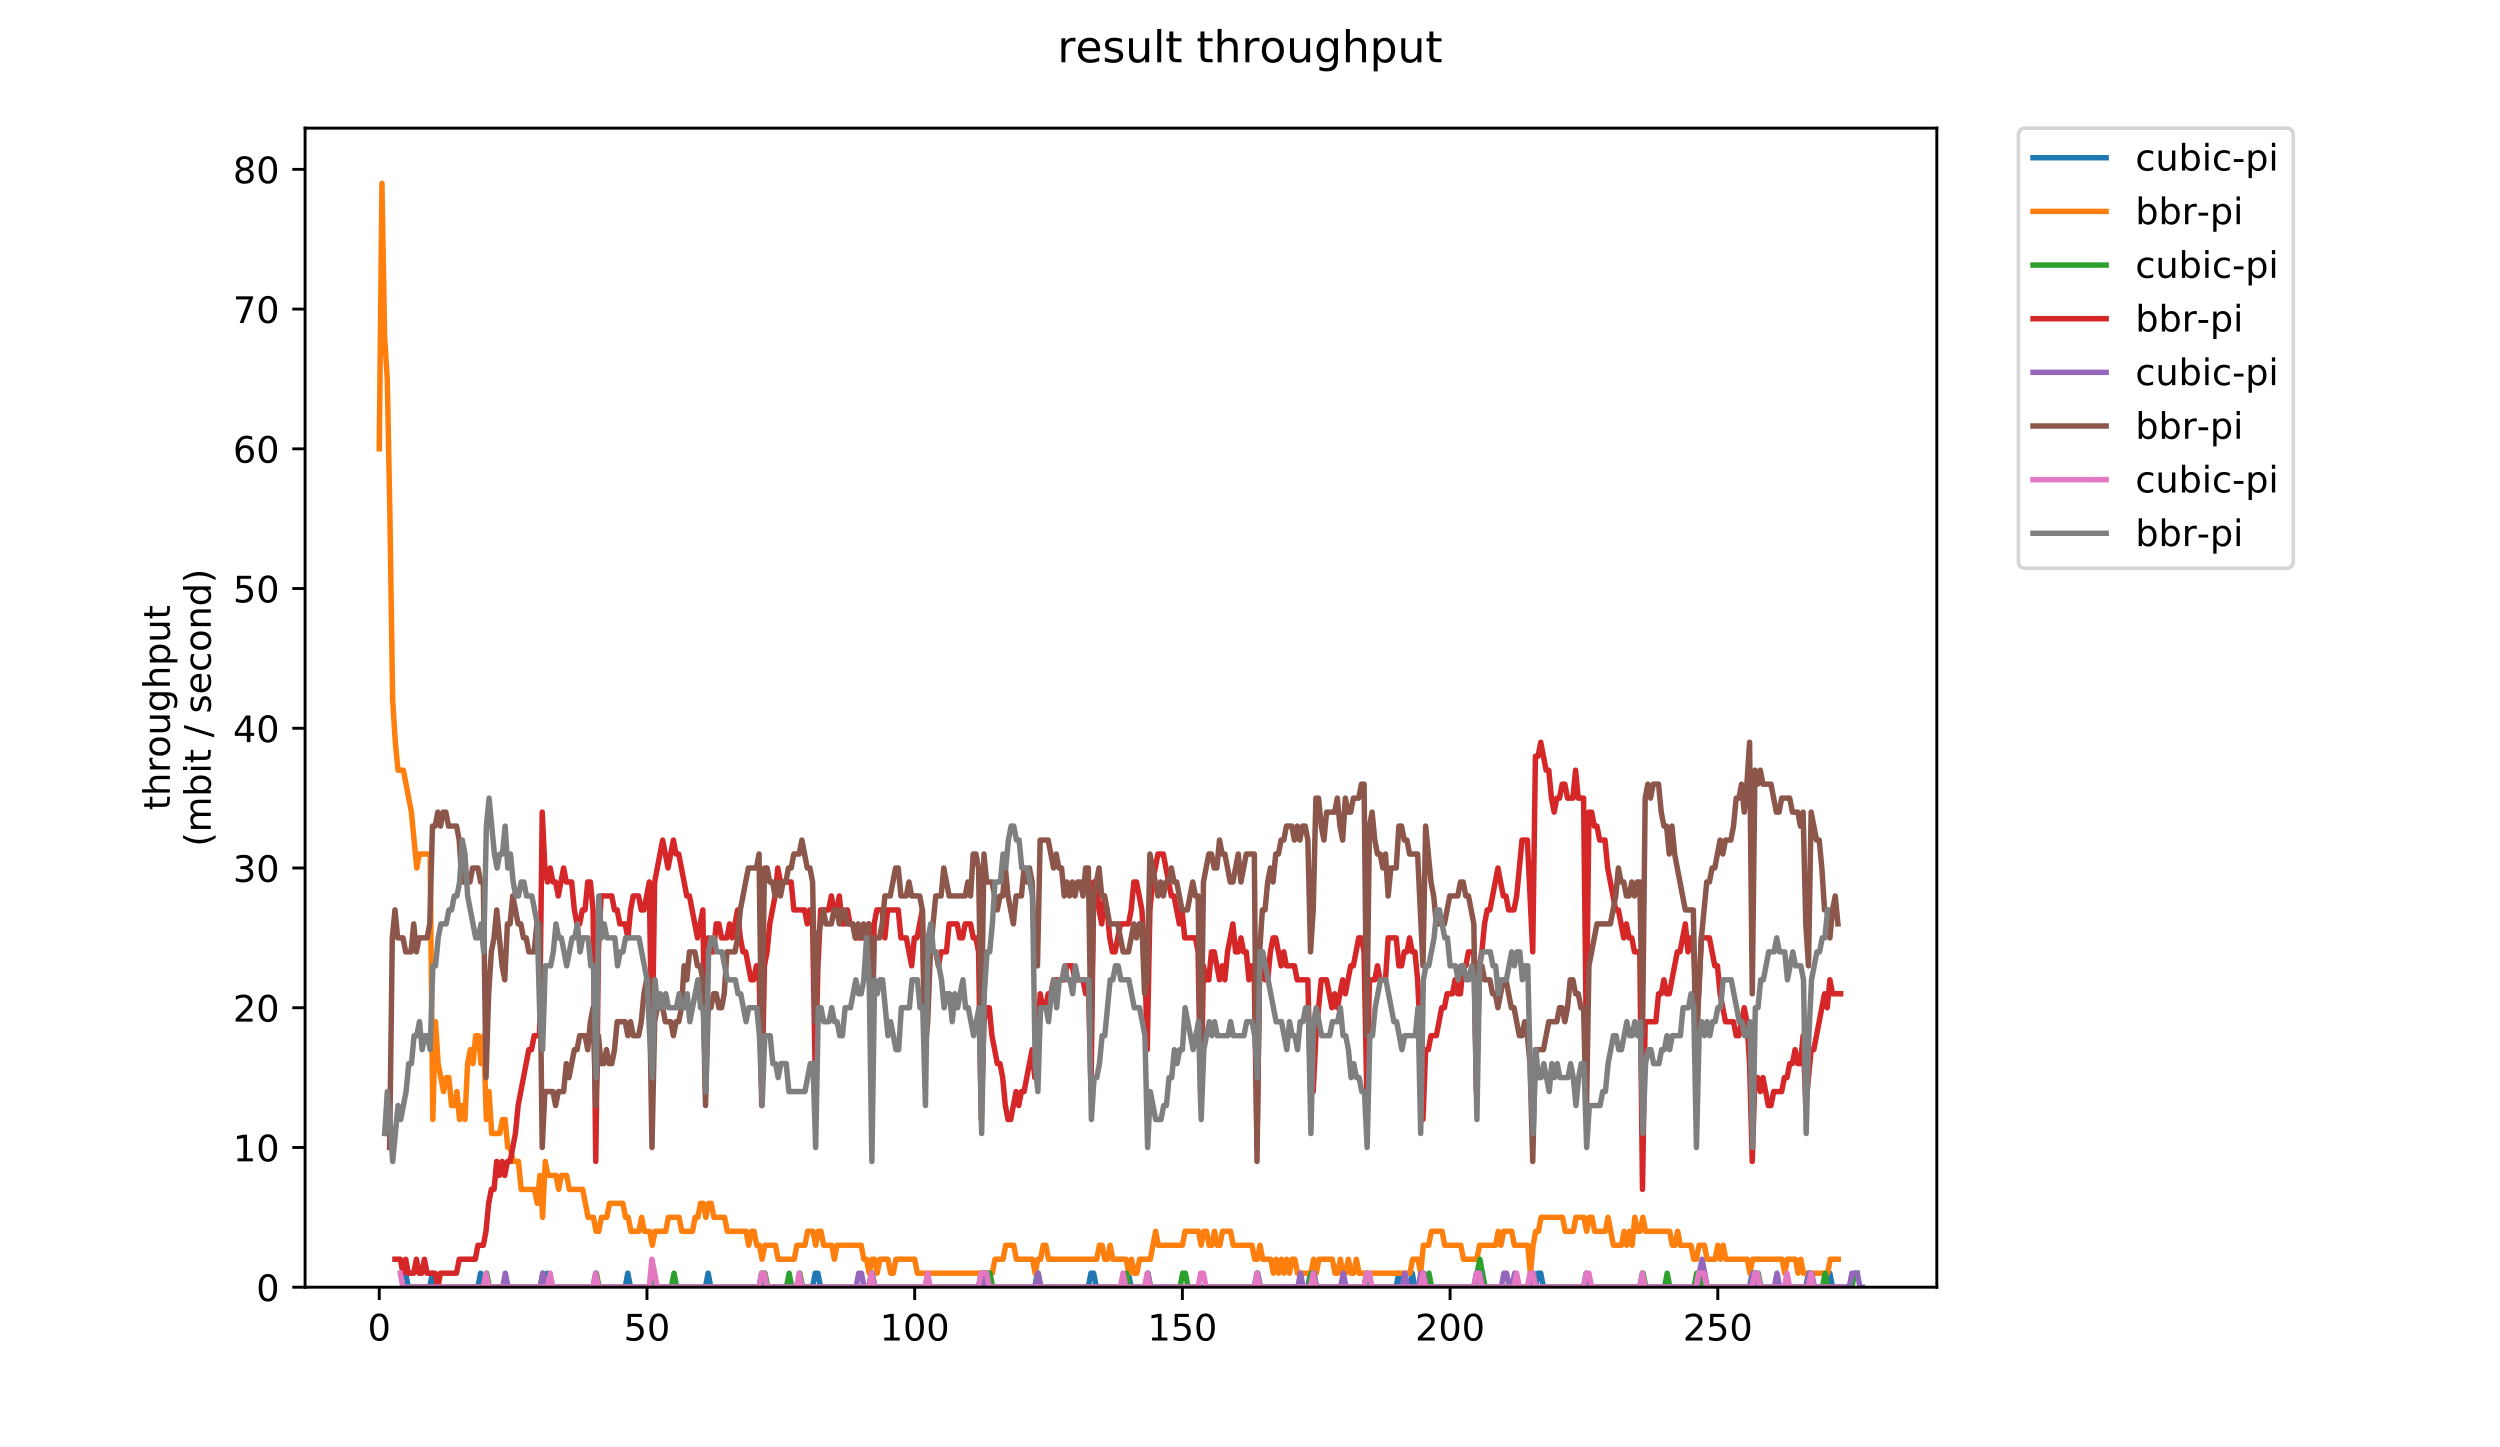 <?xml version="1.0" encoding="utf-8" standalone="no"?>
<!DOCTYPE svg PUBLIC "-//W3C//DTD SVG 1.1//EN"
  "http://www.w3.org/Graphics/SVG/1.1/DTD/svg11.dtd">
<!-- Created with matplotlib (https://matplotlib.org/) -->
<svg height="396pt" version="1.1" viewBox="0 0 684 396" width="684pt" xmlns="http://www.w3.org/2000/svg" xmlns:xlink="http://www.w3.org/1999/xlink">
 <defs>
  <style type="text/css">
*{stroke-linecap:butt;stroke-linejoin:round;}
  </style>
 </defs>
 <g id="figure_1">
  <g id="patch_1">
   <path d="M 0 396 
L 684 396 
L 684 0 
L 0 0 
z
" style="fill:#ffffff;"/>
  </g>
  <g id="axes_1">
   <g id="patch_2">
    <path d="M 83.472 352.174 
L 529.913 352.174 
L 529.913 35.062 
L 83.472 35.062 
z
" style="fill:#ffffff;"/>
   </g>
   <g id="matplotlib.axis_1">
    <g id="xtick_1">
     <g id="line2d_1">
      <defs>
       <path d="M 0 0 
L 0 3.5 
" id="m01ad2354de" style="stroke:#000000;stroke-width:0.8;"/>
      </defs>
      <g>
       <use style="stroke:#000000;stroke-width:0.8;" x="103.765" xlink:href="#m01ad2354de" y="352.174"/>
      </g>
     </g>
     <g id="text_1">
      <!-- 0 -->
      <defs>
       <path d="M 31.781 66.406 
Q 24.172 66.406 20.328 58.906 
Q 16.5 51.422 16.5 36.375 
Q 16.5 21.391 20.328 13.891 
Q 24.172 6.391 31.781 6.391 
Q 39.453 6.391 43.281 13.891 
Q 47.125 21.391 47.125 36.375 
Q 47.125 51.422 43.281 58.906 
Q 39.453 66.406 31.781 66.406 
z
M 31.781 74.219 
Q 44.047 74.219 50.516 64.516 
Q 56.984 54.828 56.984 36.375 
Q 56.984 17.969 50.516 8.266 
Q 44.047 -1.422 31.781 -1.422 
Q 19.531 -1.422 13.062 8.266 
Q 6.594 17.969 6.594 36.375 
Q 6.594 54.828 13.062 64.516 
Q 19.531 74.219 31.781 74.219 
z
" id="DejaVuSans-48"/>
      </defs>
      <g transform="translate(100.584 366.773)scale(0.1 -0.1)">
       <use xlink:href="#DejaVuSans-48"/>
      </g>
     </g>
    </g>
    <g id="xtick_2">
     <g id="line2d_2">
      <g>
       <use style="stroke:#000000;stroke-width:0.8;" x="177.01" xlink:href="#m01ad2354de" y="352.174"/>
      </g>
     </g>
     <g id="text_2">
      <!-- 50 -->
      <defs>
       <path d="M 10.797 72.906 
L 49.516 72.906 
L 49.516 64.594 
L 19.828 64.594 
L 19.828 46.734 
Q 21.969 47.469 24.109 47.828 
Q 26.266 48.188 28.422 48.188 
Q 40.625 48.188 47.75 41.5 
Q 54.891 34.812 54.891 23.391 
Q 54.891 11.625 47.562 5.094 
Q 40.234 -1.422 26.906 -1.422 
Q 22.312 -1.422 17.547 -0.641 
Q 12.797 0.141 7.719 1.703 
L 7.719 11.625 
Q 12.109 9.234 16.797 8.062 
Q 21.484 6.891 26.703 6.891 
Q 35.156 6.891 40.078 11.328 
Q 45.016 15.766 45.016 23.391 
Q 45.016 31 40.078 35.438 
Q 35.156 39.891 26.703 39.891 
Q 22.75 39.891 18.812 39.016 
Q 14.891 38.141 10.797 36.281 
z
" id="DejaVuSans-53"/>
      </defs>
      <g transform="translate(170.647 366.773)scale(0.1 -0.1)">
       <use xlink:href="#DejaVuSans-53"/>
       <use x="63.623" xlink:href="#DejaVuSans-48"/>
      </g>
     </g>
    </g>
    <g id="xtick_3">
     <g id="line2d_3">
      <g>
       <use style="stroke:#000000;stroke-width:0.8;" x="250.255" xlink:href="#m01ad2354de" y="352.174"/>
      </g>
     </g>
     <g id="text_3">
      <!-- 100 -->
      <defs>
       <path d="M 12.406 8.297 
L 28.516 8.297 
L 28.516 63.922 
L 10.984 60.406 
L 10.984 69.391 
L 28.422 72.906 
L 38.281 72.906 
L 38.281 8.297 
L 54.391 8.297 
L 54.391 0 
L 12.406 0 
z
" id="DejaVuSans-49"/>
      </defs>
      <g transform="translate(240.711 366.773)scale(0.1 -0.1)">
       <use xlink:href="#DejaVuSans-49"/>
       <use x="63.623" xlink:href="#DejaVuSans-48"/>
       <use x="127.246" xlink:href="#DejaVuSans-48"/>
      </g>
     </g>
    </g>
    <g id="xtick_4">
     <g id="line2d_4">
      <g>
       <use style="stroke:#000000;stroke-width:0.8;" x="323.499" xlink:href="#m01ad2354de" y="352.174"/>
      </g>
     </g>
     <g id="text_4">
      <!-- 150 -->
      <g transform="translate(313.956 366.773)scale(0.1 -0.1)">
       <use xlink:href="#DejaVuSans-49"/>
       <use x="63.623" xlink:href="#DejaVuSans-53"/>
       <use x="127.246" xlink:href="#DejaVuSans-48"/>
      </g>
     </g>
    </g>
    <g id="xtick_5">
     <g id="line2d_5">
      <g>
       <use style="stroke:#000000;stroke-width:0.8;" x="396.744" xlink:href="#m01ad2354de" y="352.174"/>
      </g>
     </g>
     <g id="text_5">
      <!-- 200 -->
      <defs>
       <path d="M 19.188 8.297 
L 53.609 8.297 
L 53.609 0 
L 7.328 0 
L 7.328 8.297 
Q 12.938 14.109 22.625 23.891 
Q 32.328 33.688 34.812 36.531 
Q 39.547 41.844 41.422 45.531 
Q 43.312 49.219 43.312 52.781 
Q 43.312 58.594 39.234 62.25 
Q 35.156 65.922 28.609 65.922 
Q 23.969 65.922 18.812 64.312 
Q 13.672 62.703 7.812 59.422 
L 7.812 69.391 
Q 13.766 71.781 18.938 73 
Q 24.125 74.219 28.422 74.219 
Q 39.75 74.219 46.484 68.547 
Q 53.219 62.891 53.219 53.422 
Q 53.219 48.922 51.531 44.891 
Q 49.859 40.875 45.406 35.406 
Q 44.188 33.984 37.641 27.219 
Q 31.109 20.453 19.188 8.297 
z
" id="DejaVuSans-50"/>
      </defs>
      <g transform="translate(387.2 366.773)scale(0.1 -0.1)">
       <use xlink:href="#DejaVuSans-50"/>
       <use x="63.623" xlink:href="#DejaVuSans-48"/>
       <use x="127.246" xlink:href="#DejaVuSans-48"/>
      </g>
     </g>
    </g>
    <g id="xtick_6">
     <g id="line2d_6">
      <g>
       <use style="stroke:#000000;stroke-width:0.8;" x="469.989" xlink:href="#m01ad2354de" y="352.174"/>
      </g>
     </g>
     <g id="text_6">
      <!-- 250 -->
      <g transform="translate(460.445 366.773)scale(0.1 -0.1)">
       <use xlink:href="#DejaVuSans-50"/>
       <use x="63.623" xlink:href="#DejaVuSans-53"/>
       <use x="127.246" xlink:href="#DejaVuSans-48"/>
      </g>
     </g>
    </g>
   </g>
   <g id="matplotlib.axis_2">
    <g id="ytick_1">
     <g id="line2d_7">
      <defs>
       <path d="M 0 0 
L -3.5 0 
" id="mec5f182d37" style="stroke:#000000;stroke-width:0.8;"/>
      </defs>
      <g>
       <use style="stroke:#000000;stroke-width:0.8;" x="83.472" xlink:href="#mec5f182d37" y="352.174"/>
      </g>
     </g>
     <g id="text_7">
      <!-- 0 -->
      <g transform="translate(70.11 355.973)scale(0.1 -0.1)">
       <use xlink:href="#DejaVuSans-48"/>
      </g>
     </g>
    </g>
    <g id="ytick_2">
     <g id="line2d_8">
      <g>
       <use style="stroke:#000000;stroke-width:0.8;" x="83.472" xlink:href="#mec5f182d37" y="313.945"/>
      </g>
     </g>
     <g id="text_8">
      <!-- 10 -->
      <g transform="translate(63.747 317.744)scale(0.1 -0.1)">
       <use xlink:href="#DejaVuSans-49"/>
       <use x="63.623" xlink:href="#DejaVuSans-48"/>
      </g>
     </g>
    </g>
    <g id="ytick_3">
     <g id="line2d_9">
      <g>
       <use style="stroke:#000000;stroke-width:0.8;" x="83.472" xlink:href="#mec5f182d37" y="275.716"/>
      </g>
     </g>
     <g id="text_9">
      <!-- 20 -->
      <g transform="translate(63.747 279.515)scale(0.1 -0.1)">
       <use xlink:href="#DejaVuSans-50"/>
       <use x="63.623" xlink:href="#DejaVuSans-48"/>
      </g>
     </g>
    </g>
    <g id="ytick_4">
     <g id="line2d_10">
      <g>
       <use style="stroke:#000000;stroke-width:0.8;" x="83.472" xlink:href="#mec5f182d37" y="237.486"/>
      </g>
     </g>
     <g id="text_10">
      <!-- 30 -->
      <defs>
       <path d="M 40.578 39.312 
Q 47.656 37.797 51.625 33 
Q 55.609 28.219 55.609 21.188 
Q 55.609 10.406 48.188 4.484 
Q 40.766 -1.422 27.094 -1.422 
Q 22.516 -1.422 17.656 -0.516 
Q 12.797 0.391 7.625 2.203 
L 7.625 11.719 
Q 11.719 9.328 16.594 8.109 
Q 21.484 6.891 26.812 6.891 
Q 36.078 6.891 40.938 10.547 
Q 45.797 14.203 45.797 21.188 
Q 45.797 27.641 41.281 31.266 
Q 36.766 34.906 28.719 34.906 
L 20.219 34.906 
L 20.219 43.016 
L 29.109 43.016 
Q 36.375 43.016 40.234 45.922 
Q 44.094 48.828 44.094 54.297 
Q 44.094 59.906 40.109 62.906 
Q 36.141 65.922 28.719 65.922 
Q 24.656 65.922 20.016 65.031 
Q 15.375 64.156 9.812 62.312 
L 9.812 71.094 
Q 15.438 72.656 20.344 73.438 
Q 25.25 74.219 29.594 74.219 
Q 40.828 74.219 47.359 69.109 
Q 53.906 64.016 53.906 55.328 
Q 53.906 49.266 50.438 45.094 
Q 46.969 40.922 40.578 39.312 
z
" id="DejaVuSans-51"/>
      </defs>
      <g transform="translate(63.747 241.286)scale(0.1 -0.1)">
       <use xlink:href="#DejaVuSans-51"/>
       <use x="63.623" xlink:href="#DejaVuSans-48"/>
      </g>
     </g>
    </g>
    <g id="ytick_5">
     <g id="line2d_11">
      <g>
       <use style="stroke:#000000;stroke-width:0.8;" x="83.472" xlink:href="#mec5f182d37" y="199.257"/>
      </g>
     </g>
     <g id="text_11">
      <!-- 40 -->
      <defs>
       <path d="M 37.797 64.312 
L 12.891 25.391 
L 37.797 25.391 
z
M 35.203 72.906 
L 47.609 72.906 
L 47.609 25.391 
L 58.016 25.391 
L 58.016 17.188 
L 47.609 17.188 
L 47.609 0 
L 37.797 0 
L 37.797 17.188 
L 4.891 17.188 
L 4.891 26.703 
z
" id="DejaVuSans-52"/>
      </defs>
      <g transform="translate(63.747 203.056)scale(0.1 -0.1)">
       <use xlink:href="#DejaVuSans-52"/>
       <use x="63.623" xlink:href="#DejaVuSans-48"/>
      </g>
     </g>
    </g>
    <g id="ytick_6">
     <g id="line2d_12">
      <g>
       <use style="stroke:#000000;stroke-width:0.8;" x="83.472" xlink:href="#mec5f182d37" y="161.028"/>
      </g>
     </g>
     <g id="text_12">
      <!-- 50 -->
      <g transform="translate(63.747 164.827)scale(0.1 -0.1)">
       <use xlink:href="#DejaVuSans-53"/>
       <use x="63.623" xlink:href="#DejaVuSans-48"/>
      </g>
     </g>
    </g>
    <g id="ytick_7">
     <g id="line2d_13">
      <g>
       <use style="stroke:#000000;stroke-width:0.8;" x="83.472" xlink:href="#mec5f182d37" y="122.799"/>
      </g>
     </g>
     <g id="text_13">
      <!-- 60 -->
      <defs>
       <path d="M 33.016 40.375 
Q 26.375 40.375 22.484 35.828 
Q 18.609 31.297 18.609 23.391 
Q 18.609 15.531 22.484 10.953 
Q 26.375 6.391 33.016 6.391 
Q 39.656 6.391 43.531 10.953 
Q 47.406 15.531 47.406 23.391 
Q 47.406 31.297 43.531 35.828 
Q 39.656 40.375 33.016 40.375 
z
M 52.594 71.297 
L 52.594 62.312 
Q 48.875 64.062 45.094 64.984 
Q 41.312 65.922 37.594 65.922 
Q 27.828 65.922 22.672 59.328 
Q 17.531 52.734 16.797 39.406 
Q 19.672 43.656 24.016 45.922 
Q 28.375 48.188 33.594 48.188 
Q 44.578 48.188 50.953 41.516 
Q 57.328 34.859 57.328 23.391 
Q 57.328 12.156 50.688 5.359 
Q 44.047 -1.422 33.016 -1.422 
Q 20.359 -1.422 13.672 8.266 
Q 6.984 17.969 6.984 36.375 
Q 6.984 53.656 15.188 63.938 
Q 23.391 74.219 37.203 74.219 
Q 40.922 74.219 44.703 73.484 
Q 48.484 72.75 52.594 71.297 
z
" id="DejaVuSans-54"/>
      </defs>
      <g transform="translate(63.747 126.598)scale(0.1 -0.1)">
       <use xlink:href="#DejaVuSans-54"/>
       <use x="63.623" xlink:href="#DejaVuSans-48"/>
      </g>
     </g>
    </g>
    <g id="ytick_8">
     <g id="line2d_14">
      <g>
       <use style="stroke:#000000;stroke-width:0.8;" x="83.472" xlink:href="#mec5f182d37" y="84.569"/>
      </g>
     </g>
     <g id="text_14">
      <!-- 70 -->
      <defs>
       <path d="M 8.203 72.906 
L 55.078 72.906 
L 55.078 68.703 
L 28.609 0 
L 18.312 0 
L 43.219 64.594 
L 8.203 64.594 
z
" id="DejaVuSans-55"/>
      </defs>
      <g transform="translate(63.747 88.369)scale(0.1 -0.1)">
       <use xlink:href="#DejaVuSans-55"/>
       <use x="63.623" xlink:href="#DejaVuSans-48"/>
      </g>
     </g>
    </g>
    <g id="ytick_9">
     <g id="line2d_15">
      <g>
       <use style="stroke:#000000;stroke-width:0.8;" x="83.472" xlink:href="#mec5f182d37" y="46.34"/>
      </g>
     </g>
     <g id="text_15">
      <!-- 80 -->
      <defs>
       <path d="M 31.781 34.625 
Q 24.75 34.625 20.719 30.859 
Q 16.703 27.094 16.703 20.516 
Q 16.703 13.922 20.719 10.156 
Q 24.75 6.391 31.781 6.391 
Q 38.812 6.391 42.859 10.172 
Q 46.922 13.969 46.922 20.516 
Q 46.922 27.094 42.891 30.859 
Q 38.875 34.625 31.781 34.625 
z
M 21.922 38.812 
Q 15.578 40.375 12.031 44.719 
Q 8.5 49.078 8.5 55.328 
Q 8.5 64.062 14.719 69.141 
Q 20.953 74.219 31.781 74.219 
Q 42.672 74.219 48.875 69.141 
Q 55.078 64.062 55.078 55.328 
Q 55.078 49.078 51.531 44.719 
Q 48 40.375 41.703 38.812 
Q 48.828 37.156 52.797 32.312 
Q 56.781 27.484 56.781 20.516 
Q 56.781 9.906 50.312 4.234 
Q 43.844 -1.422 31.781 -1.422 
Q 19.734 -1.422 13.25 4.234 
Q 6.781 9.906 6.781 20.516 
Q 6.781 27.484 10.781 32.312 
Q 14.797 37.156 21.922 38.812 
z
M 18.312 54.391 
Q 18.312 48.734 21.844 45.562 
Q 25.391 42.391 31.781 42.391 
Q 38.141 42.391 41.719 45.562 
Q 45.312 48.734 45.312 54.391 
Q 45.312 60.062 41.719 63.234 
Q 38.141 66.406 31.781 66.406 
Q 25.391 66.406 21.844 63.234 
Q 18.312 60.062 18.312 54.391 
z
" id="DejaVuSans-56"/>
      </defs>
      <g transform="translate(63.747 50.139)scale(0.1 -0.1)">
       <use xlink:href="#DejaVuSans-56"/>
       <use x="63.623" xlink:href="#DejaVuSans-48"/>
      </g>
     </g>
    </g>
    <g id="text_16">
     <!-- throughput -->
     <defs>
      <path d="M 18.312 70.219 
L 18.312 54.688 
L 36.812 54.688 
L 36.812 47.703 
L 18.312 47.703 
L 18.312 18.016 
Q 18.312 11.328 20.141 9.422 
Q 21.969 7.516 27.594 7.516 
L 36.812 7.516 
L 36.812 0 
L 27.594 0 
Q 17.188 0 13.234 3.875 
Q 9.281 7.766 9.281 18.016 
L 9.281 47.703 
L 2.688 47.703 
L 2.688 54.688 
L 9.281 54.688 
L 9.281 70.219 
z
" id="DejaVuSans-116"/>
      <path d="M 54.891 33.016 
L 54.891 0 
L 45.906 0 
L 45.906 32.719 
Q 45.906 40.484 42.875 44.328 
Q 39.844 48.188 33.797 48.188 
Q 26.516 48.188 22.312 43.547 
Q 18.109 38.922 18.109 30.906 
L 18.109 0 
L 9.078 0 
L 9.078 75.984 
L 18.109 75.984 
L 18.109 46.188 
Q 21.344 51.125 25.703 53.562 
Q 30.078 56 35.797 56 
Q 45.219 56 50.047 50.172 
Q 54.891 44.344 54.891 33.016 
z
" id="DejaVuSans-104"/>
      <path d="M 41.109 46.297 
Q 39.594 47.172 37.812 47.578 
Q 36.031 48 33.891 48 
Q 26.266 48 22.188 43.047 
Q 18.109 38.094 18.109 28.812 
L 18.109 0 
L 9.078 0 
L 9.078 54.688 
L 18.109 54.688 
L 18.109 46.188 
Q 20.953 51.172 25.484 53.578 
Q 30.031 56 36.531 56 
Q 37.453 56 38.578 55.875 
Q 39.703 55.766 41.062 55.516 
z
" id="DejaVuSans-114"/>
      <path d="M 30.609 48.391 
Q 23.391 48.391 19.188 42.75 
Q 14.984 37.109 14.984 27.297 
Q 14.984 17.484 19.156 11.844 
Q 23.344 6.203 30.609 6.203 
Q 37.797 6.203 41.984 11.859 
Q 46.188 17.531 46.188 27.297 
Q 46.188 37.016 41.984 42.703 
Q 37.797 48.391 30.609 48.391 
z
M 30.609 56 
Q 42.328 56 49.016 48.375 
Q 55.719 40.766 55.719 27.297 
Q 55.719 13.875 49.016 6.219 
Q 42.328 -1.422 30.609 -1.422 
Q 18.844 -1.422 12.172 6.219 
Q 5.516 13.875 5.516 27.297 
Q 5.516 40.766 12.172 48.375 
Q 18.844 56 30.609 56 
z
" id="DejaVuSans-111"/>
      <path d="M 8.5 21.578 
L 8.5 54.688 
L 17.484 54.688 
L 17.484 21.922 
Q 17.484 14.156 20.5 10.266 
Q 23.531 6.391 29.594 6.391 
Q 36.859 6.391 41.078 11.031 
Q 45.312 15.672 45.312 23.688 
L 45.312 54.688 
L 54.297 54.688 
L 54.297 0 
L 45.312 0 
L 45.312 8.406 
Q 42.047 3.422 37.719 1 
Q 33.406 -1.422 27.688 -1.422 
Q 18.266 -1.422 13.375 4.438 
Q 8.5 10.297 8.5 21.578 
z
M 31.109 56 
z
" id="DejaVuSans-117"/>
      <path d="M 45.406 27.984 
Q 45.406 37.75 41.375 43.109 
Q 37.359 48.484 30.078 48.484 
Q 22.859 48.484 18.828 43.109 
Q 14.797 37.75 14.797 27.984 
Q 14.797 18.266 18.828 12.891 
Q 22.859 7.516 30.078 7.516 
Q 37.359 7.516 41.375 12.891 
Q 45.406 18.266 45.406 27.984 
z
M 54.391 6.781 
Q 54.391 -7.172 48.188 -13.984 
Q 42 -20.797 29.203 -20.797 
Q 24.469 -20.797 20.266 -20.094 
Q 16.062 -19.391 12.109 -17.922 
L 12.109 -9.188 
Q 16.062 -11.328 19.922 -12.344 
Q 23.781 -13.375 27.781 -13.375 
Q 36.625 -13.375 41.016 -8.766 
Q 45.406 -4.156 45.406 5.172 
L 45.406 9.625 
Q 42.625 4.781 38.281 2.391 
Q 33.938 0 27.875 0 
Q 17.828 0 11.672 7.656 
Q 5.516 15.328 5.516 27.984 
Q 5.516 40.672 11.672 48.328 
Q 17.828 56 27.875 56 
Q 33.938 56 38.281 53.609 
Q 42.625 51.219 45.406 46.391 
L 45.406 54.688 
L 54.391 54.688 
z
" id="DejaVuSans-103"/>
      <path d="M 18.109 8.203 
L 18.109 -20.797 
L 9.078 -20.797 
L 9.078 54.688 
L 18.109 54.688 
L 18.109 46.391 
Q 20.953 51.266 25.266 53.625 
Q 29.594 56 35.594 56 
Q 45.562 56 51.781 48.094 
Q 58.016 40.188 58.016 27.297 
Q 58.016 14.406 51.781 6.484 
Q 45.562 -1.422 35.594 -1.422 
Q 29.594 -1.422 25.266 0.953 
Q 20.953 3.328 18.109 8.203 
z
M 48.688 27.297 
Q 48.688 37.203 44.609 42.844 
Q 40.531 48.484 33.406 48.484 
Q 26.266 48.484 22.188 42.844 
Q 18.109 37.203 18.109 27.297 
Q 18.109 17.391 22.188 11.75 
Q 26.266 6.109 33.406 6.109 
Q 40.531 6.109 44.609 11.75 
Q 48.688 17.391 48.688 27.297 
z
" id="DejaVuSans-112"/>
     </defs>
     <g transform="translate(46.47 221.675)rotate(-90)scale(0.1 -0.1)">
      <use xlink:href="#DejaVuSans-116"/>
      <use x="39.209" xlink:href="#DejaVuSans-104"/>
      <use x="102.588" xlink:href="#DejaVuSans-114"/>
      <use x="143.67" xlink:href="#DejaVuSans-111"/>
      <use x="204.852" xlink:href="#DejaVuSans-117"/>
      <use x="268.23" xlink:href="#DejaVuSans-103"/>
      <use x="331.707" xlink:href="#DejaVuSans-104"/>
      <use x="395.086" xlink:href="#DejaVuSans-112"/>
      <use x="458.562" xlink:href="#DejaVuSans-117"/>
      <use x="521.941" xlink:href="#DejaVuSans-116"/>
     </g>
     <!-- (mbit / second) -->
     <defs>
      <path d="M 31 75.875 
Q 24.469 64.656 21.281 53.656 
Q 18.109 42.672 18.109 31.391 
Q 18.109 20.125 21.312 9.062 
Q 24.516 -2 31 -13.188 
L 23.188 -13.188 
Q 15.875 -1.703 12.234 9.375 
Q 8.594 20.453 8.594 31.391 
Q 8.594 42.281 12.203 53.312 
Q 15.828 64.359 23.188 75.875 
z
" id="DejaVuSans-40"/>
      <path d="M 52 44.188 
Q 55.375 50.25 60.062 53.125 
Q 64.75 56 71.094 56 
Q 79.641 56 84.281 50.016 
Q 88.922 44.047 88.922 33.016 
L 88.922 0 
L 79.891 0 
L 79.891 32.719 
Q 79.891 40.578 77.094 44.375 
Q 74.312 48.188 68.609 48.188 
Q 61.625 48.188 57.562 43.547 
Q 53.516 38.922 53.516 30.906 
L 53.516 0 
L 44.484 0 
L 44.484 32.719 
Q 44.484 40.625 41.703 44.406 
Q 38.922 48.188 33.109 48.188 
Q 26.219 48.188 22.156 43.531 
Q 18.109 38.875 18.109 30.906 
L 18.109 0 
L 9.078 0 
L 9.078 54.688 
L 18.109 54.688 
L 18.109 46.188 
Q 21.188 51.219 25.484 53.609 
Q 29.781 56 35.688 56 
Q 41.656 56 45.828 52.969 
Q 50 49.953 52 44.188 
z
" id="DejaVuSans-109"/>
      <path d="M 48.688 27.297 
Q 48.688 37.203 44.609 42.844 
Q 40.531 48.484 33.406 48.484 
Q 26.266 48.484 22.188 42.844 
Q 18.109 37.203 18.109 27.297 
Q 18.109 17.391 22.188 11.75 
Q 26.266 6.109 33.406 6.109 
Q 40.531 6.109 44.609 11.75 
Q 48.688 17.391 48.688 27.297 
z
M 18.109 46.391 
Q 20.953 51.266 25.266 53.625 
Q 29.594 56 35.594 56 
Q 45.562 56 51.781 48.094 
Q 58.016 40.188 58.016 27.297 
Q 58.016 14.406 51.781 6.484 
Q 45.562 -1.422 35.594 -1.422 
Q 29.594 -1.422 25.266 0.953 
Q 20.953 3.328 18.109 8.203 
L 18.109 0 
L 9.078 0 
L 9.078 75.984 
L 18.109 75.984 
z
" id="DejaVuSans-98"/>
      <path d="M 9.422 54.688 
L 18.406 54.688 
L 18.406 0 
L 9.422 0 
z
M 9.422 75.984 
L 18.406 75.984 
L 18.406 64.594 
L 9.422 64.594 
z
" id="DejaVuSans-105"/>
      <path id="DejaVuSans-32"/>
      <path d="M 25.391 72.906 
L 33.688 72.906 
L 8.297 -9.281 
L 0 -9.281 
z
" id="DejaVuSans-47"/>
      <path d="M 44.281 53.078 
L 44.281 44.578 
Q 40.484 46.531 36.375 47.5 
Q 32.281 48.484 27.875 48.484 
Q 21.188 48.484 17.844 46.438 
Q 14.5 44.391 14.5 40.281 
Q 14.5 37.156 16.891 35.375 
Q 19.281 33.594 26.516 31.984 
L 29.594 31.297 
Q 39.156 29.25 43.188 25.516 
Q 47.219 21.781 47.219 15.094 
Q 47.219 7.469 41.188 3.016 
Q 35.156 -1.422 24.609 -1.422 
Q 20.219 -1.422 15.453 -0.562 
Q 10.688 0.297 5.422 2 
L 5.422 11.281 
Q 10.406 8.688 15.234 7.391 
Q 20.062 6.109 24.812 6.109 
Q 31.156 6.109 34.562 8.281 
Q 37.984 10.453 37.984 14.406 
Q 37.984 18.062 35.516 20.016 
Q 33.062 21.969 24.703 23.781 
L 21.578 24.516 
Q 13.234 26.266 9.516 29.906 
Q 5.812 33.547 5.812 39.891 
Q 5.812 47.609 11.281 51.797 
Q 16.75 56 26.812 56 
Q 31.781 56 36.172 55.266 
Q 40.578 54.547 44.281 53.078 
z
" id="DejaVuSans-115"/>
      <path d="M 56.203 29.594 
L 56.203 25.203 
L 14.891 25.203 
Q 15.484 15.922 20.484 11.062 
Q 25.484 6.203 34.422 6.203 
Q 39.594 6.203 44.453 7.469 
Q 49.312 8.734 54.109 11.281 
L 54.109 2.781 
Q 49.266 0.734 44.188 -0.344 
Q 39.109 -1.422 33.891 -1.422 
Q 20.797 -1.422 13.156 6.188 
Q 5.516 13.812 5.516 26.812 
Q 5.516 40.234 12.766 48.109 
Q 20.016 56 32.328 56 
Q 43.359 56 49.781 48.891 
Q 56.203 41.797 56.203 29.594 
z
M 47.219 32.234 
Q 47.125 39.594 43.094 43.984 
Q 39.062 48.391 32.422 48.391 
Q 24.906 48.391 20.391 44.141 
Q 15.875 39.891 15.188 32.172 
z
" id="DejaVuSans-101"/>
      <path d="M 48.781 52.594 
L 48.781 44.188 
Q 44.969 46.297 41.141 47.344 
Q 37.312 48.391 33.406 48.391 
Q 24.656 48.391 19.812 42.844 
Q 14.984 37.312 14.984 27.297 
Q 14.984 17.281 19.812 11.734 
Q 24.656 6.203 33.406 6.203 
Q 37.312 6.203 41.141 7.25 
Q 44.969 8.297 48.781 10.406 
L 48.781 2.094 
Q 45.016 0.344 40.984 -0.531 
Q 36.969 -1.422 32.422 -1.422 
Q 20.062 -1.422 12.781 6.344 
Q 5.516 14.109 5.516 27.297 
Q 5.516 40.672 12.859 48.328 
Q 20.219 56 33.016 56 
Q 37.156 56 41.109 55.141 
Q 45.062 54.297 48.781 52.594 
z
" id="DejaVuSans-99"/>
      <path d="M 54.891 33.016 
L 54.891 0 
L 45.906 0 
L 45.906 32.719 
Q 45.906 40.484 42.875 44.328 
Q 39.844 48.188 33.797 48.188 
Q 26.516 48.188 22.312 43.547 
Q 18.109 38.922 18.109 30.906 
L 18.109 0 
L 9.078 0 
L 9.078 54.688 
L 18.109 54.688 
L 18.109 46.188 
Q 21.344 51.125 25.703 53.562 
Q 30.078 56 35.797 56 
Q 45.219 56 50.047 50.172 
Q 54.891 44.344 54.891 33.016 
z
" id="DejaVuSans-110"/>
      <path d="M 45.406 46.391 
L 45.406 75.984 
L 54.391 75.984 
L 54.391 0 
L 45.406 0 
L 45.406 8.203 
Q 42.578 3.328 38.25 0.953 
Q 33.938 -1.422 27.875 -1.422 
Q 17.969 -1.422 11.734 6.484 
Q 5.516 14.406 5.516 27.297 
Q 5.516 40.188 11.734 48.094 
Q 17.969 56 27.875 56 
Q 33.938 56 38.25 53.625 
Q 42.578 51.266 45.406 46.391 
z
M 14.797 27.297 
Q 14.797 17.391 18.875 11.75 
Q 22.953 6.109 30.078 6.109 
Q 37.203 6.109 41.297 11.75 
Q 45.406 17.391 45.406 27.297 
Q 45.406 37.203 41.297 42.844 
Q 37.203 48.484 30.078 48.484 
Q 22.953 48.484 18.875 42.844 
Q 14.797 37.203 14.797 27.297 
z
" id="DejaVuSans-100"/>
      <path d="M 8.016 75.875 
L 15.828 75.875 
Q 23.141 64.359 26.781 53.312 
Q 30.422 42.281 30.422 31.391 
Q 30.422 20.453 26.781 9.375 
Q 23.141 -1.703 15.828 -13.188 
L 8.016 -13.188 
Q 14.5 -2 17.703 9.062 
Q 20.906 20.125 20.906 31.391 
Q 20.906 42.672 17.703 53.656 
Q 14.5 64.656 8.016 75.875 
z
" id="DejaVuSans-41"/>
     </defs>
     <g transform="translate(57.668 231.609)rotate(-90)scale(0.1 -0.1)">
      <use xlink:href="#DejaVuSans-40"/>
      <use x="39.014" xlink:href="#DejaVuSans-109"/>
      <use x="136.426" xlink:href="#DejaVuSans-98"/>
      <use x="199.902" xlink:href="#DejaVuSans-105"/>
      <use x="227.686" xlink:href="#DejaVuSans-116"/>
      <use x="266.895" xlink:href="#DejaVuSans-32"/>
      <use x="298.682" xlink:href="#DejaVuSans-47"/>
      <use x="332.373" xlink:href="#DejaVuSans-32"/>
      <use x="364.16" xlink:href="#DejaVuSans-115"/>
      <use x="416.26" xlink:href="#DejaVuSans-101"/>
      <use x="477.783" xlink:href="#DejaVuSans-99"/>
      <use x="532.764" xlink:href="#DejaVuSans-111"/>
      <use x="593.945" xlink:href="#DejaVuSans-110"/>
      <use x="657.324" xlink:href="#DejaVuSans-100"/>
      <use x="720.801" xlink:href="#DejaVuSans-41"/>
     </g>
    </g>
   </g>
   <g id="line2d_16">
    <path clip-path="url(#p4311145dc5)" d="M 110.978 348.351 
L 111.711 352.174 
L 117.57 352.174 
L 118.303 348.351 
L 119.035 352.174 
L 130.754 352.174 
L 131.487 348.351 
L 132.219 352.174 
L 149.066 352.174 
L 149.798 348.351 
L 150.53 352.174 
L 162.25 352.174 
L 162.982 348.351 
L 163.714 352.174 
L 171.039 352.174 
L 171.771 348.351 
L 172.504 352.174 
L 177.631 352.174 
L 178.363 348.351 
L 179.096 352.174 
L 193.012 352.174 
L 193.745 348.351 
L 194.477 352.174 
L 207.661 352.174 
L 208.394 348.351 
L 209.126 352.174 
L 222.31 352.174 
L 223.043 348.351 
L 223.775 348.351 
L 224.508 352.174 
L 237.692 352.174 
L 238.424 348.351 
L 239.157 352.174 
L 267.722 352.174 
L 268.454 348.351 
L 269.187 352.174 
L 283.103 352.174 
L 283.836 348.351 
L 284.568 352.174 
L 297.752 352.174 
L 298.485 348.351 
L 299.217 348.351 
L 299.95 352.174 
L 308.007 352.174 
L 308.739 348.351 
L 309.472 352.174 
L 343.164 352.174 
L 343.897 348.351 
L 344.629 352.174 
L 357.813 352.174 
L 358.546 348.351 
L 359.278 348.351 
L 360.01 352.174 
L 373.195 352.174 
L 373.927 348.351 
L 374.659 352.174 
L 381.984 352.174 
L 382.716 348.351 
L 383.449 352.174 
L 385.646 352.174 
L 386.379 348.351 
L 387.111 352.174 
L 403.225 352.174 
L 403.957 348.351 
L 404.69 348.351 
L 405.422 352.174 
L 418.606 352.174 
L 419.339 348.351 
L 420.071 352.174 
L 420.804 348.351 
L 421.536 348.351 
L 422.269 352.174 
L 433.255 352.174 
L 433.988 348.351 
L 434.72 352.174 
L 448.637 352.174 
L 449.369 348.351 
L 450.102 352.174 
L 464.018 352.174 
L 464.75 348.351 
L 465.483 348.351 
L 466.215 352.174 
L 478.667 352.174 
L 479.399 348.351 
L 480.132 348.351 
L 480.864 352.174 
L 494.048 352.174 
L 494.781 348.351 
L 495.513 352.174 
L 499.908 352.174 
L 500.64 348.351 
L 501.373 352.174 
L 505.768 352.174 
L 505.768 352.174 
" style="fill:none;stroke:#1f77b4;stroke-linecap:square;stroke-width:1.5;"/>
   </g>
   <g id="line2d_17">
    <path clip-path="url(#p4311145dc5)" d="M 103.765 122.799 
L 104.498 50.163 
L 105.23 92.215 
L 105.962 103.684 
L 106.695 141.913 
L 107.427 191.611 
L 108.16 203.08 
L 108.892 210.726 
L 110.357 210.726 
L 112.554 222.195 
L 114.019 237.486 
L 114.752 233.663 
L 117.682 233.663 
L 118.414 306.299 
L 119.147 279.539 
L 119.879 291.007 
L 121.344 298.653 
L 122.076 294.83 
L 122.809 294.83 
L 123.541 302.476 
L 124.274 302.476 
L 125.006 298.653 
L 125.739 306.299 
L 126.471 302.476 
L 127.203 306.299 
L 127.936 291.007 
L 128.668 287.184 
L 129.401 291.007 
L 130.133 283.362 
L 130.866 283.362 
L 131.598 291.007 
L 132.331 283.362 
L 133.063 306.299 
L 133.795 298.653 
L 134.528 310.122 
L 136.725 310.122 
L 137.458 306.299 
L 138.19 306.299 
L 138.923 313.945 
L 139.655 313.945 
L 140.387 317.768 
L 141.852 317.768 
L 142.585 325.414 
L 146.247 325.414 
L 146.98 329.237 
L 147.712 321.591 
L 148.444 333.06 
L 149.177 317.768 
L 149.909 321.591 
L 152.107 321.591 
L 152.839 325.414 
L 153.572 321.591 
L 155.036 321.591 
L 155.769 325.414 
L 159.431 325.414 
L 160.896 333.06 
L 162.361 333.06 
L 163.093 336.882 
L 163.826 336.882 
L 164.558 333.06 
L 166.023 333.06 
L 166.756 329.237 
L 170.418 329.237 
L 171.15 333.06 
L 171.883 333.06 
L 172.615 336.882 
L 174.813 336.882 
L 175.545 333.06 
L 176.277 336.882 
L 177.742 336.882 
L 178.475 340.705 
L 179.207 336.882 
L 182.137 336.882 
L 182.869 333.06 
L 185.799 333.06 
L 186.532 336.882 
L 189.461 336.882 
L 190.194 333.06 
L 190.926 333.06 
L 191.659 329.237 
L 192.391 329.237 
L 193.124 333.06 
L 193.856 329.237 
L 194.589 329.237 
L 195.321 333.06 
L 198.251 333.06 
L 198.983 336.882 
L 204.11 336.882 
L 204.843 340.705 
L 205.575 336.882 
L 206.308 336.882 
L 207.04 340.705 
L 207.773 340.705 
L 208.505 344.528 
L 209.238 340.705 
L 212.167 340.705 
L 212.9 344.528 
L 217.294 344.528 
L 218.027 340.705 
L 220.224 340.705 
L 220.957 336.882 
L 222.422 336.882 
L 223.154 340.705 
L 223.887 336.882 
L 224.619 336.882 
L 225.351 340.705 
L 227.549 340.705 
L 228.281 344.528 
L 229.014 340.705 
L 235.606 340.705 
L 236.338 344.528 
L 237.071 344.528 
L 237.803 348.351 
L 238.535 344.528 
L 239.268 344.528 
L 240 348.351 
L 240.733 344.528 
L 242.93 344.528 
L 243.663 348.351 
L 244.395 348.351 
L 245.127 344.528 
L 250.255 344.528 
L 250.987 348.351 
L 271.496 348.351 
L 272.228 344.528 
L 274.425 344.528 
L 275.158 340.705 
L 277.355 340.705 
L 278.088 344.528 
L 282.482 344.528 
L 283.215 348.351 
L 283.947 344.528 
L 284.68 344.528 
L 285.412 340.705 
L 286.145 340.705 
L 286.877 344.528 
L 300.061 344.528 
L 300.794 340.705 
L 301.526 340.705 
L 302.258 344.528 
L 302.991 344.528 
L 303.723 340.705 
L 304.456 344.528 
L 308.118 344.528 
L 308.85 348.351 
L 309.583 344.528 
L 310.315 348.351 
L 311.048 348.351 
L 311.78 344.528 
L 314.71 344.528 
L 316.175 336.882 
L 316.907 340.705 
L 323.499 340.705 
L 324.232 336.882 
L 327.894 336.882 
L 328.627 340.705 
L 329.359 336.882 
L 330.091 336.882 
L 330.824 340.705 
L 331.556 340.705 
L 332.289 336.882 
L 333.021 340.705 
L 333.754 340.705 
L 334.486 336.882 
L 336.683 336.882 
L 337.416 340.705 
L 342.543 340.705 
L 343.275 344.528 
L 344.008 344.528 
L 344.74 340.705 
L 345.473 344.528 
L 347.67 344.528 
L 348.403 348.351 
L 349.135 344.528 
L 349.868 348.351 
L 350.6 344.528 
L 351.332 348.351 
L 352.065 344.528 
L 352.797 348.351 
L 353.53 344.528 
L 354.262 344.528 
L 354.995 348.351 
L 358.657 348.351 
L 359.389 344.528 
L 360.122 348.351 
L 360.854 344.528 
L 364.516 344.528 
L 365.249 348.351 
L 365.981 348.351 
L 366.714 344.528 
L 367.446 348.351 
L 368.179 348.351 
L 368.911 344.528 
L 369.644 348.351 
L 370.376 348.351 
L 371.108 344.528 
L 371.841 348.351 
L 385.757 348.351 
L 386.49 344.528 
L 387.955 344.528 
L 388.687 348.351 
L 389.42 340.705 
L 390.885 340.705 
L 391.617 336.882 
L 394.547 336.882 
L 395.279 340.705 
L 399.674 340.705 
L 400.406 344.528 
L 404.069 344.528 
L 404.801 340.705 
L 409.196 340.705 
L 409.928 336.882 
L 410.661 340.705 
L 411.393 336.882 
L 413.59 336.882 
L 414.323 340.705 
L 417.985 340.705 
L 418.718 348.351 
L 419.45 340.705 
L 420.182 336.882 
L 420.915 336.882 
L 421.647 333.06 
L 427.507 333.06 
L 428.239 336.882 
L 430.437 336.882 
L 431.169 333.06 
L 433.367 333.06 
L 434.099 336.882 
L 434.831 333.06 
L 435.564 333.06 
L 436.296 336.882 
L 439.226 336.882 
L 439.959 333.06 
L 441.423 340.705 
L 443.621 340.705 
L 444.353 336.882 
L 445.086 340.705 
L 445.818 336.882 
L 446.551 340.705 
L 447.283 333.06 
L 448.016 336.882 
L 448.748 336.882 
L 449.48 333.06 
L 450.213 336.882 
L 456.805 336.882 
L 457.537 340.705 
L 458.27 340.705 
L 459.002 336.882 
L 459.735 340.705 
L 462.664 340.705 
L 463.397 344.528 
L 464.129 344.528 
L 464.862 340.705 
L 466.327 340.705 
L 467.059 344.528 
L 469.256 344.528 
L 469.989 340.705 
L 470.721 344.528 
L 471.454 340.705 
L 472.186 344.528 
L 478.046 344.528 
L 478.778 348.351 
L 479.511 344.528 
L 487.568 344.528 
L 488.3 348.351 
L 489.033 344.528 
L 491.23 344.528 
L 491.962 348.351 
L 492.695 344.528 
L 493.427 348.351 
L 500.019 348.351 
L 500.752 344.528 
L 502.949 344.528 
L 502.949 344.528 
" style="fill:none;stroke:#ff7f0e;stroke-linecap:square;stroke-width:1.5;"/>
   </g>
   <g id="line2d_18">
    <path clip-path="url(#p4311145dc5)" d="M 112.634 352.174 
L 132.41 352.174 
L 133.142 348.351 
L 133.875 352.174 
L 147.791 352.174 
L 148.524 348.351 
L 149.256 352.174 
L 162.44 352.174 
L 163.172 348.351 
L 163.905 352.174 
L 177.821 352.174 
L 178.554 348.351 
L 179.286 352.174 
L 183.681 352.174 
L 184.413 348.351 
L 185.146 352.174 
L 207.852 352.174 
L 208.584 348.351 
L 209.317 348.351 
L 210.049 352.174 
L 215.176 352.174 
L 215.909 348.351 
L 216.641 352.174 
L 218.106 352.174 
L 218.838 348.351 
L 219.571 352.174 
L 237.882 352.174 
L 238.615 348.351 
L 239.347 352.174 
L 267.912 352.174 
L 268.645 348.351 
L 270.842 348.351 
L 271.575 352.174 
L 283.294 352.174 
L 284.026 348.351 
L 284.759 352.174 
L 307.465 352.174 
L 308.197 348.351 
L 308.93 352.174 
L 313.324 352.174 
L 314.057 348.351 
L 314.789 352.174 
L 322.846 352.174 
L 323.579 348.351 
L 324.311 348.351 
L 325.043 352.174 
L 343.355 352.174 
L 344.087 348.351 
L 344.819 352.174 
L 358.004 352.174 
L 358.736 348.351 
L 359.468 348.351 
L 360.201 352.174 
L 373.385 352.174 
L 374.117 348.351 
L 374.85 352.174 
L 388.766 352.174 
L 389.499 348.351 
L 390.231 352.174 
L 390.964 348.351 
L 391.696 352.174 
L 403.415 352.174 
L 404.88 344.528 
L 406.345 352.174 
L 418.797 352.174 
L 419.529 348.351 
L 420.262 352.174 
L 448.827 352.174 
L 449.56 348.351 
L 450.292 352.174 
L 455.419 352.174 
L 456.152 348.351 
L 456.884 352.174 
L 463.476 352.174 
L 464.208 348.351 
L 464.941 348.351 
L 465.673 352.174 
L 478.857 352.174 
L 479.59 348.351 
L 481.055 348.351 
L 481.787 352.174 
L 494.239 352.174 
L 494.971 348.351 
L 495.704 352.174 
L 498.633 352.174 
L 499.366 348.351 
L 500.098 352.174 
L 506.69 352.174 
L 507.423 348.351 
L 508.155 348.351 
L 508.155 348.351 
" style="fill:none;stroke:#2ca02c;stroke-linecap:square;stroke-width:1.5;"/>
   </g>
   <g id="line2d_19">
    <path clip-path="url(#p4311145dc5)" d="M 108.063 344.528 
L 109.528 344.528 
L 110.26 348.351 
L 110.993 344.528 
L 111.725 348.351 
L 113.19 348.351 
L 113.923 344.528 
L 114.655 348.351 
L 115.388 348.351 
L 116.12 344.528 
L 116.852 348.351 
L 119.05 348.351 
L 119.782 352.174 
L 120.515 348.351 
L 124.909 348.351 
L 125.642 344.528 
L 130.037 344.528 
L 130.769 340.705 
L 132.234 340.705 
L 132.966 336.882 
L 133.699 329.237 
L 134.431 325.414 
L 135.164 325.414 
L 135.896 317.768 
L 136.629 321.591 
L 137.361 317.768 
L 138.093 321.591 
L 138.826 317.768 
L 139.558 317.768 
L 141.023 310.122 
L 141.756 302.476 
L 144.685 287.184 
L 145.418 287.184 
L 146.15 283.362 
L 147.615 283.362 
L 148.348 222.195 
L 149.08 237.486 
L 149.813 241.309 
L 150.545 237.486 
L 151.278 241.309 
L 152.01 241.309 
L 152.742 245.132 
L 154.207 237.486 
L 154.94 241.309 
L 156.405 241.309 
L 157.137 248.955 
L 157.87 252.778 
L 158.602 252.778 
L 159.334 248.955 
L 160.067 248.955 
L 160.799 241.309 
L 161.532 241.309 
L 162.264 248.955 
L 162.997 317.768 
L 163.729 260.424 
L 164.462 245.132 
L 167.391 245.132 
L 168.124 248.955 
L 168.856 248.955 
L 169.589 252.778 
L 171.054 252.778 
L 171.786 256.601 
L 172.518 248.955 
L 173.251 245.132 
L 174.716 245.132 
L 175.448 248.955 
L 176.181 248.955 
L 177.646 241.309 
L 178.378 291.007 
L 179.111 241.309 
L 181.308 229.841 
L 182.773 237.486 
L 184.238 229.841 
L 184.97 233.663 
L 185.703 233.663 
L 187.9 245.132 
L 188.632 245.132 
L 190.83 256.601 
L 192.295 248.955 
L 193.027 298.653 
L 193.759 256.601 
L 194.492 260.424 
L 195.224 260.424 
L 195.957 252.778 
L 196.689 252.778 
L 197.422 256.601 
L 198.887 256.601 
L 199.619 252.778 
L 200.352 256.601 
L 201.816 248.955 
L 202.549 256.601 
L 203.281 260.424 
L 204.014 260.424 
L 205.479 268.07 
L 206.211 268.07 
L 206.944 264.247 
L 207.676 264.247 
L 208.408 302.476 
L 209.141 264.247 
L 209.873 260.424 
L 210.606 252.778 
L 212.071 245.132 
L 212.803 237.486 
L 213.536 241.309 
L 216.465 241.309 
L 217.198 248.955 
L 220.128 248.955 
L 220.86 252.778 
L 221.592 248.955 
L 222.325 252.778 
L 223.057 294.83 
L 223.79 264.247 
L 224.522 248.955 
L 226.72 248.955 
L 227.452 245.132 
L 228.185 248.955 
L 228.917 248.955 
L 229.649 245.132 
L 230.382 252.778 
L 231.114 252.778 
L 231.847 248.955 
L 232.579 252.778 
L 233.312 252.778 
L 234.044 256.601 
L 236.974 256.601 
L 237.706 252.778 
L 238.439 291.007 
L 239.171 252.778 
L 239.904 248.955 
L 241.369 248.955 
L 242.101 256.601 
L 242.833 248.955 
L 245.763 248.955 
L 246.496 256.601 
L 247.961 256.601 
L 249.426 264.247 
L 250.158 256.601 
L 250.89 256.601 
L 252.355 248.955 
L 253.088 291.007 
L 253.82 271.893 
L 254.553 256.601 
L 255.285 260.424 
L 256.018 260.424 
L 256.75 264.247 
L 257.482 260.424 
L 258.947 260.424 
L 259.68 252.778 
L 261.877 252.778 
L 262.61 256.601 
L 263.342 256.601 
L 264.074 252.778 
L 265.539 252.778 
L 266.272 256.601 
L 267.004 256.601 
L 267.737 260.424 
L 268.469 306.299 
L 269.202 279.539 
L 269.934 275.716 
L 270.666 275.716 
L 271.399 283.362 
L 272.864 291.007 
L 273.596 291.007 
L 274.329 294.83 
L 275.061 302.476 
L 275.794 306.299 
L 276.526 306.299 
L 277.991 298.653 
L 278.723 302.476 
L 279.456 298.653 
L 280.188 298.653 
L 282.386 287.184 
L 283.118 294.83 
L 283.851 287.184 
L 284.583 271.893 
L 285.315 275.716 
L 286.048 275.716 
L 286.78 271.893 
L 287.513 271.893 
L 288.245 268.07 
L 291.175 268.07 
L 291.907 264.247 
L 293.372 264.247 
L 294.105 268.07 
L 296.302 268.07 
L 297.035 271.893 
L 297.767 268.07 
L 298.499 298.653 
L 299.232 241.309 
L 299.964 241.309 
L 300.697 248.955 
L 301.429 252.778 
L 302.162 245.132 
L 302.894 248.955 
L 303.627 256.601 
L 304.359 260.424 
L 305.092 260.424 
L 306.556 252.778 
L 308.754 252.778 
L 309.486 248.955 
L 310.219 241.309 
L 310.951 241.309 
L 312.416 248.955 
L 313.148 260.424 
L 313.881 287.184 
L 314.613 248.955 
L 315.346 241.309 
L 316.811 233.663 
L 318.276 233.663 
L 320.473 245.132 
L 321.205 245.132 
L 322.67 252.778 
L 323.403 248.955 
L 324.135 256.601 
L 327.065 256.601 
L 327.797 260.424 
L 328.53 302.476 
L 329.262 264.247 
L 329.995 268.07 
L 330.727 268.07 
L 331.46 260.424 
L 332.192 260.424 
L 333.657 268.07 
L 334.389 264.247 
L 335.122 268.07 
L 335.854 260.424 
L 337.319 252.778 
L 338.052 260.424 
L 338.784 260.424 
L 339.517 256.601 
L 340.249 260.424 
L 340.981 260.424 
L 341.714 268.07 
L 342.446 264.247 
L 343.179 268.07 
L 343.911 313.945 
L 344.644 264.247 
L 345.376 264.247 
L 346.109 268.07 
L 346.841 268.07 
L 347.573 260.424 
L 348.306 256.601 
L 349.038 256.601 
L 350.503 264.247 
L 351.236 260.424 
L 351.968 264.247 
L 354.166 264.247 
L 354.898 268.07 
L 357.828 268.07 
L 358.56 298.653 
L 359.293 298.653 
L 360.025 283.362 
L 361.49 268.07 
L 362.955 268.07 
L 364.42 275.716 
L 365.152 271.893 
L 365.885 275.716 
L 367.35 268.07 
L 368.082 271.893 
L 369.547 264.247 
L 370.279 264.247 
L 371.744 256.601 
L 372.477 256.601 
L 373.209 260.424 
L 373.942 298.653 
L 374.674 268.07 
L 376.139 268.07 
L 376.871 264.247 
L 377.604 268.07 
L 379.069 268.07 
L 379.801 256.601 
L 381.999 256.601 
L 382.731 264.247 
L 383.463 264.247 
L 384.196 260.424 
L 384.928 260.424 
L 385.661 256.601 
L 386.393 260.424 
L 387.126 260.424 
L 387.858 268.07 
L 388.591 283.362 
L 389.323 306.299 
L 390.055 287.184 
L 390.788 287.184 
L 391.52 283.362 
L 392.985 283.362 
L 394.45 275.716 
L 395.183 275.716 
L 395.915 271.893 
L 397.38 271.893 
L 398.112 268.07 
L 398.845 271.893 
L 399.577 271.893 
L 400.31 264.247 
L 401.042 264.247 
L 401.775 260.424 
L 403.24 260.424 
L 403.972 298.653 
L 404.704 264.247 
L 405.437 260.424 
L 406.169 252.778 
L 406.902 248.955 
L 407.634 248.955 
L 409.832 237.486 
L 411.296 245.132 
L 412.029 245.132 
L 412.761 248.955 
L 414.226 248.955 
L 414.959 245.132 
L 416.424 229.841 
L 417.888 229.841 
L 419.353 260.424 
L 420.086 206.903 
L 420.818 206.903 
L 421.551 203.08 
L 423.016 210.726 
L 423.748 210.726 
L 424.48 218.372 
L 425.213 222.195 
L 425.945 218.372 
L 426.678 218.372 
L 427.41 214.549 
L 428.143 214.549 
L 428.875 218.372 
L 430.34 218.372 
L 431.073 210.726 
L 431.805 218.372 
L 433.27 218.372 
L 434.002 283.362 
L 434.735 222.195 
L 435.467 222.195 
L 436.2 226.018 
L 436.932 226.018 
L 437.665 229.841 
L 439.129 229.841 
L 439.862 237.486 
L 442.059 248.955 
L 442.792 248.955 
L 444.257 256.601 
L 444.989 252.778 
L 445.721 256.601 
L 446.454 256.601 
L 447.186 260.424 
L 448.651 260.424 
L 449.384 325.414 
L 450.116 279.539 
L 453.046 279.539 
L 453.778 271.893 
L 454.511 271.893 
L 455.243 268.07 
L 455.976 271.893 
L 456.708 271.893 
L 458.906 260.424 
L 459.638 260.424 
L 461.103 252.778 
L 461.835 260.424 
L 462.568 256.601 
L 463.3 256.601 
L 464.033 275.716 
L 464.765 271.893 
L 465.498 256.601 
L 467.695 256.601 
L 469.16 264.247 
L 469.892 264.247 
L 470.625 271.893 
L 472.09 279.539 
L 474.287 279.539 
L 475.019 283.362 
L 475.752 283.362 
L 477.217 275.716 
L 477.949 279.539 
L 478.682 291.007 
L 479.414 317.768 
L 480.147 294.83 
L 480.879 294.83 
L 481.611 298.653 
L 482.344 294.83 
L 483.809 302.476 
L 484.541 302.476 
L 485.274 298.653 
L 487.471 298.653 
L 488.203 294.83 
L 488.936 294.83 
L 489.668 291.007 
L 490.401 291.007 
L 491.133 287.184 
L 491.866 291.007 
L 492.598 291.007 
L 493.331 283.362 
L 494.063 302.476 
L 495.528 287.184 
L 496.26 287.184 
L 499.19 271.893 
L 499.923 275.716 
L 500.655 268.07 
L 501.388 271.893 
L 503.585 271.893 
L 503.585 271.893 
" style="fill:none;stroke:#d62728;stroke-linecap:square;stroke-width:1.5;"/>
   </g>
   <g id="line2d_20">
    <path clip-path="url(#p4311145dc5)" d="M 114.098 352.174 
L 137.537 352.174 
L 138.269 348.351 
L 139.002 352.174 
L 147.791 352.174 
L 148.524 348.351 
L 149.256 352.174 
L 234.22 352.174 
L 234.952 348.351 
L 235.685 348.351 
L 236.417 352.174 
L 237.882 352.174 
L 238.615 348.351 
L 239.347 352.174 
L 268.645 352.174 
L 269.377 348.351 
L 270.11 352.174 
L 283.294 352.174 
L 284.026 348.351 
L 284.759 352.174 
L 313.324 352.174 
L 314.057 348.351 
L 314.789 352.174 
L 343.355 352.174 
L 344.087 348.351 
L 344.819 352.174 
L 355.074 352.174 
L 355.806 348.351 
L 356.539 352.174 
L 358.736 352.174 
L 359.468 348.351 
L 360.201 352.174 
L 366.793 352.174 
L 367.525 348.351 
L 368.258 352.174 
L 383.639 352.174 
L 384.372 348.351 
L 385.104 352.174 
L 388.034 352.174 
L 388.766 348.351 
L 389.499 348.351 
L 390.231 352.174 
L 403.415 352.174 
L 404.148 348.351 
L 404.88 348.351 
L 405.613 352.174 
L 410.74 352.174 
L 411.472 348.351 
L 412.205 348.351 
L 412.937 352.174 
L 413.67 352.174 
L 414.402 348.351 
L 415.134 352.174 
L 418.797 352.174 
L 419.529 348.351 
L 420.262 352.174 
L 464.208 352.174 
L 465.673 344.528 
L 467.138 352.174 
L 478.857 352.174 
L 479.59 348.351 
L 480.322 352.174 
L 485.449 352.174 
L 486.182 348.351 
L 486.914 352.174 
L 494.239 352.174 
L 494.971 348.351 
L 495.704 348.351 
L 496.436 352.174 
L 505.958 352.174 
L 506.69 348.351 
L 508.155 348.351 
L 508.888 352.174 
L 509.62 352.174 
L 509.62 352.174 
" style="fill:none;stroke:#9467bd;stroke-linecap:square;stroke-width:1.5;"/>
   </g>
   <g id="line2d_21">
    <path clip-path="url(#p4311145dc5)" d="M 106.6 313.945 
L 107.332 256.601 
L 108.065 248.955 
L 108.797 256.601 
L 110.262 256.601 
L 110.994 260.424 
L 112.459 260.424 
L 113.192 252.778 
L 113.924 260.424 
L 114.657 256.601 
L 116.854 256.601 
L 117.586 252.778 
L 118.319 226.018 
L 119.051 226.018 
L 119.784 222.195 
L 120.516 226.018 
L 121.249 222.195 
L 121.981 222.195 
L 122.714 226.018 
L 124.911 226.018 
L 125.643 229.841 
L 126.376 241.309 
L 128.573 241.309 
L 129.306 237.486 
L 130.77 237.486 
L 131.503 241.309 
L 132.235 241.309 
L 132.968 294.83 
L 133.7 271.893 
L 134.433 260.424 
L 135.165 256.601 
L 135.898 248.955 
L 137.362 264.247 
L 138.095 268.07 
L 138.827 252.778 
L 139.56 252.778 
L 140.292 245.132 
L 141.757 252.778 
L 142.49 252.778 
L 143.222 256.601 
L 143.955 256.601 
L 144.687 260.424 
L 146.152 260.424 
L 146.884 252.778 
L 147.617 252.778 
L 148.349 313.945 
L 149.082 298.653 
L 151.279 298.653 
L 152.011 302.476 
L 152.744 298.653 
L 154.209 298.653 
L 154.941 291.007 
L 155.674 294.83 
L 157.139 287.184 
L 157.871 287.184 
L 158.603 283.362 
L 160.068 283.362 
L 160.801 287.184 
L 161.533 279.539 
L 162.266 275.716 
L 162.998 302.476 
L 163.731 283.362 
L 164.463 291.007 
L 165.195 291.007 
L 165.928 287.184 
L 166.66 291.007 
L 167.393 291.007 
L 168.125 287.184 
L 168.858 279.539 
L 171.055 279.539 
L 171.788 283.362 
L 172.52 279.539 
L 173.252 283.362 
L 174.717 283.362 
L 175.45 279.539 
L 176.182 271.893 
L 176.915 268.07 
L 177.647 268.07 
L 178.38 313.945 
L 179.112 279.539 
L 179.844 275.716 
L 181.309 275.716 
L 182.042 279.539 
L 183.507 279.539 
L 184.239 283.362 
L 184.972 279.539 
L 185.704 279.539 
L 186.436 275.716 
L 187.169 264.247 
L 187.901 268.07 
L 188.634 260.424 
L 190.099 260.424 
L 190.831 264.247 
L 191.564 264.247 
L 192.296 268.07 
L 193.028 302.476 
L 193.761 275.716 
L 194.493 275.716 
L 195.226 271.893 
L 195.958 271.893 
L 196.691 275.716 
L 197.423 275.716 
L 198.156 271.893 
L 198.888 260.424 
L 201.085 260.424 
L 201.818 256.601 
L 202.55 248.955 
L 204.748 237.486 
L 206.945 237.486 
L 207.677 233.663 
L 208.41 291.007 
L 209.142 237.486 
L 209.875 237.486 
L 210.607 241.309 
L 211.34 241.309 
L 212.072 245.132 
L 212.805 241.309 
L 213.537 245.132 
L 214.269 241.309 
L 215.002 241.309 
L 215.734 237.486 
L 216.467 237.486 
L 217.199 233.663 
L 218.664 233.663 
L 219.397 229.841 
L 220.862 237.486 
L 221.594 237.486 
L 222.326 241.309 
L 223.059 279.539 
L 223.791 256.601 
L 225.256 248.955 
L 225.989 252.778 
L 227.454 252.778 
L 228.186 248.955 
L 228.918 248.955 
L 229.651 252.778 
L 230.383 248.955 
L 231.116 248.955 
L 231.848 252.778 
L 233.313 252.778 
L 234.046 256.601 
L 234.778 252.778 
L 235.51 256.601 
L 236.243 252.778 
L 236.975 256.601 
L 237.708 252.778 
L 238.44 294.83 
L 239.173 256.601 
L 240.638 256.601 
L 241.37 252.778 
L 242.102 245.132 
L 243.567 245.132 
L 245.032 237.486 
L 245.765 237.486 
L 246.497 245.132 
L 247.962 245.132 
L 248.695 241.309 
L 249.427 245.132 
L 251.624 245.132 
L 252.357 248.955 
L 253.089 287.184 
L 253.822 279.539 
L 254.554 260.424 
L 256.019 245.132 
L 257.484 245.132 
L 258.216 237.486 
L 259.681 245.132 
L 264.076 245.132 
L 264.808 241.309 
L 265.541 245.132 
L 266.273 233.663 
L 267.006 233.663 
L 267.738 237.486 
L 268.471 283.362 
L 269.203 233.663 
L 269.936 241.309 
L 271.4 241.309 
L 272.865 248.955 
L 273.598 245.132 
L 274.33 245.132 
L 275.063 237.486 
L 275.795 245.132 
L 277.26 252.778 
L 277.992 245.132 
L 279.457 245.132 
L 280.19 237.486 
L 280.922 241.309 
L 281.655 237.486 
L 282.387 241.309 
L 283.12 264.247 
L 283.852 264.247 
L 284.584 229.841 
L 286.782 229.841 
L 288.247 237.486 
L 288.979 233.663 
L 289.712 237.486 
L 290.444 237.486 
L 291.176 245.132 
L 291.909 241.309 
L 292.641 245.132 
L 293.374 241.309 
L 294.106 245.132 
L 294.839 241.309 
L 295.571 241.309 
L 296.304 245.132 
L 297.036 237.486 
L 297.769 237.486 
L 298.501 283.362 
L 299.233 245.132 
L 300.698 237.486 
L 301.431 245.132 
L 302.163 245.132 
L 303.628 252.778 
L 305.825 252.778 
L 307.29 260.424 
L 308.755 260.424 
L 310.22 252.778 
L 310.953 256.601 
L 311.685 252.778 
L 312.417 252.778 
L 313.15 271.893 
L 313.882 268.07 
L 314.615 233.663 
L 316.812 245.132 
L 317.545 241.309 
L 318.277 245.132 
L 319.009 241.309 
L 319.742 241.309 
L 320.474 237.486 
L 321.207 241.309 
L 321.939 241.309 
L 323.404 248.955 
L 324.869 248.955 
L 326.334 241.309 
L 327.066 245.132 
L 327.799 245.132 
L 328.531 294.83 
L 329.264 241.309 
L 330.729 233.663 
L 331.461 233.663 
L 332.194 237.486 
L 332.926 237.486 
L 333.658 229.841 
L 334.391 233.663 
L 335.123 233.663 
L 336.588 241.309 
L 337.321 241.309 
L 338.786 233.663 
L 339.518 241.309 
L 340.983 233.663 
L 343.18 233.663 
L 343.913 317.768 
L 344.645 260.424 
L 345.378 248.955 
L 346.11 248.955 
L 346.843 241.309 
L 347.575 237.486 
L 348.307 241.309 
L 349.04 233.663 
L 349.772 233.663 
L 350.505 229.841 
L 351.237 229.841 
L 351.97 226.018 
L 353.435 226.018 
L 354.167 229.841 
L 354.899 226.018 
L 355.632 229.841 
L 356.364 226.018 
L 357.097 226.018 
L 357.829 229.841 
L 358.562 260.424 
L 359.294 248.955 
L 360.027 218.372 
L 360.759 218.372 
L 361.491 226.018 
L 362.224 229.841 
L 362.956 222.195 
L 365.154 222.195 
L 365.886 218.372 
L 366.619 226.018 
L 367.351 229.841 
L 368.083 218.372 
L 368.816 222.195 
L 369.548 222.195 
L 370.281 218.372 
L 371.746 218.372 
L 372.478 214.549 
L 373.211 214.549 
L 373.943 283.362 
L 374.676 226.018 
L 375.408 222.195 
L 376.14 229.841 
L 376.873 233.663 
L 377.605 233.663 
L 378.338 237.486 
L 379.07 233.663 
L 379.803 245.132 
L 380.535 237.486 
L 382 237.486 
L 382.732 226.018 
L 383.465 226.018 
L 384.197 229.841 
L 384.93 229.841 
L 385.662 233.663 
L 387.86 233.663 
L 389.324 264.247 
L 390.057 226.018 
L 391.522 241.309 
L 392.254 245.132 
L 392.987 252.778 
L 395.184 252.778 
L 396.649 245.132 
L 398.846 245.132 
L 399.579 241.309 
L 400.311 241.309 
L 401.044 245.132 
L 401.776 245.132 
L 403.241 252.778 
L 403.973 298.653 
L 404.706 268.07 
L 405.438 264.247 
L 406.171 268.07 
L 407.636 268.07 
L 408.368 271.893 
L 409.101 271.893 
L 409.833 275.716 
L 411.298 268.07 
L 412.03 268.07 
L 413.495 275.716 
L 414.228 275.716 
L 415.693 283.362 
L 416.425 283.362 
L 417.157 279.539 
L 417.89 283.362 
L 418.622 291.007 
L 419.355 317.768 
L 420.087 287.184 
L 422.285 287.184 
L 423.75 279.539 
L 425.947 279.539 
L 426.679 275.716 
L 427.412 275.716 
L 428.144 279.539 
L 428.877 275.716 
L 429.609 268.07 
L 430.342 268.07 
L 431.074 271.893 
L 431.806 271.893 
L 432.539 275.716 
L 433.271 275.716 
L 434.004 306.299 
L 434.736 264.247 
L 436.934 252.778 
L 440.596 252.778 
L 442.061 245.132 
L 442.793 237.486 
L 443.526 241.309 
L 444.258 241.309 
L 444.99 245.132 
L 445.723 245.132 
L 446.455 241.309 
L 447.188 245.132 
L 447.92 241.309 
L 448.653 241.309 
L 449.385 283.362 
L 450.118 218.372 
L 450.85 214.549 
L 451.583 218.372 
L 452.315 214.549 
L 453.78 214.549 
L 454.512 222.195 
L 455.245 226.018 
L 455.977 226.018 
L 456.71 233.663 
L 457.442 226.018 
L 458.175 233.663 
L 461.104 248.955 
L 463.302 248.955 
L 464.034 291.007 
L 464.767 271.893 
L 465.499 256.601 
L 466.964 241.309 
L 467.696 241.309 
L 468.429 237.486 
L 469.161 237.486 
L 470.626 229.841 
L 471.359 233.663 
L 472.091 229.841 
L 473.556 229.841 
L 474.288 226.018 
L 475.021 218.372 
L 475.753 218.372 
L 476.486 214.549 
L 477.218 222.195 
L 477.951 214.549 
L 478.683 203.08 
L 479.416 271.893 
L 480.148 210.726 
L 480.88 214.549 
L 481.613 210.726 
L 482.345 214.549 
L 484.543 214.549 
L 486.008 222.195 
L 486.74 222.195 
L 487.472 218.372 
L 489.67 218.372 
L 490.402 222.195 
L 491.867 222.195 
L 492.6 226.018 
L 493.332 222.195 
L 494.064 252.778 
L 494.797 264.247 
L 495.529 222.195 
L 496.994 229.841 
L 497.727 229.841 
L 498.459 237.486 
L 499.192 248.955 
L 499.924 248.955 
L 500.657 256.601 
L 501.389 248.955 
L 502.121 245.132 
L 502.854 252.778 
L 502.854 252.778 
" style="fill:none;stroke:#8c564b;stroke-linecap:square;stroke-width:1.5;"/>
   </g>
   <g id="line2d_22">
    <path clip-path="url(#p4311145dc5)" d="M 109.515 348.351 
L 110.247 352.174 
L 132.221 352.174 
L 132.953 348.351 
L 133.686 352.174 
L 149.799 352.174 
L 150.532 348.351 
L 151.264 352.174 
L 162.251 352.174 
L 162.983 348.351 
L 163.716 352.174 
L 177.632 352.174 
L 178.365 344.528 
L 179.83 352.174 
L 207.663 352.174 
L 208.395 348.351 
L 209.128 348.351 
L 209.86 352.174 
L 217.917 352.174 
L 218.65 348.351 
L 219.382 352.174 
L 237.693 352.174 
L 238.426 348.351 
L 239.158 352.174 
L 253.075 352.174 
L 253.807 348.351 
L 254.539 352.174 
L 267.724 352.174 
L 268.456 348.351 
L 269.921 348.351 
L 270.653 352.174 
L 306.543 352.174 
L 307.276 348.351 
L 308.008 352.174 
L 313.135 352.174 
L 313.868 348.351 
L 314.6 352.174 
L 327.784 352.174 
L 328.517 348.351 
L 329.249 348.351 
L 329.982 352.174 
L 343.166 352.174 
L 343.898 348.351 
L 344.631 352.174 
L 358.547 352.174 
L 359.279 348.351 
L 360.012 352.174 
L 373.196 352.174 
L 373.928 348.351 
L 374.661 348.351 
L 375.393 352.174 
L 388.577 352.174 
L 389.31 348.351 
L 390.042 352.174 
L 403.226 352.174 
L 403.959 348.351 
L 404.691 348.351 
L 405.424 352.174 
L 414.213 352.174 
L 414.945 348.351 
L 415.678 352.174 
L 417.875 352.174 
L 418.608 348.351 
L 419.34 348.351 
L 420.073 352.174 
L 433.257 352.174 
L 433.989 348.351 
L 434.722 348.351 
L 435.454 352.174 
L 448.638 352.174 
L 449.371 348.351 
L 450.103 352.174 
L 464.019 352.174 
L 464.752 348.351 
L 466.217 348.351 
L 466.949 352.174 
L 479.401 352.174 
L 480.133 348.351 
L 480.866 348.351 
L 481.598 352.174 
L 488.19 352.174 
L 488.923 348.351 
L 489.655 352.174 
L 494.782 352.174 
L 495.515 348.351 
L 496.247 352.174 
L 504.304 352.174 
L 504.304 352.174 
" style="fill:none;stroke:#e377c2;stroke-linecap:square;stroke-width:1.5;"/>
   </g>
   <g id="line2d_23">
    <path clip-path="url(#p4311145dc5)" d="M 105.242 310.122 
L 105.974 298.653 
L 106.707 306.299 
L 107.439 317.768 
L 108.904 302.476 
L 109.636 306.299 
L 111.101 298.653 
L 111.834 291.007 
L 112.566 291.007 
L 113.299 283.362 
L 114.031 283.362 
L 114.764 279.539 
L 115.496 287.184 
L 116.228 283.362 
L 116.961 283.362 
L 117.693 287.184 
L 118.426 264.247 
L 119.158 264.247 
L 119.891 256.601 
L 120.623 252.778 
L 122.088 252.778 
L 122.82 248.955 
L 123.553 248.955 
L 124.285 245.132 
L 125.018 245.132 
L 125.75 241.309 
L 126.483 229.841 
L 127.215 233.663 
L 127.948 245.132 
L 130.145 256.601 
L 130.877 256.601 
L 131.61 252.778 
L 132.342 260.424 
L 133.075 226.018 
L 133.807 218.372 
L 135.272 233.663 
L 136.005 237.486 
L 136.737 233.663 
L 137.469 233.663 
L 138.202 226.018 
L 138.934 237.486 
L 139.667 233.663 
L 140.399 241.309 
L 141.132 245.132 
L 141.864 245.132 
L 142.597 241.309 
L 143.329 241.309 
L 144.061 245.132 
L 145.526 245.132 
L 146.991 252.778 
L 147.724 279.539 
L 148.456 287.184 
L 149.189 264.247 
L 150.653 264.247 
L 151.386 260.424 
L 152.118 252.778 
L 152.851 256.601 
L 153.583 256.601 
L 155.048 264.247 
L 156.513 256.601 
L 157.245 256.601 
L 157.978 252.778 
L 158.71 260.424 
L 159.443 256.601 
L 160.908 256.601 
L 161.64 264.247 
L 162.373 264.247 
L 163.105 294.83 
L 163.838 245.132 
L 164.57 256.601 
L 165.302 252.778 
L 166.035 256.601 
L 168.232 256.601 
L 168.965 264.247 
L 169.697 260.424 
L 170.43 260.424 
L 171.162 256.601 
L 174.824 256.601 
L 177.022 268.07 
L 177.754 283.362 
L 178.486 294.83 
L 179.219 268.07 
L 179.951 275.716 
L 180.684 271.893 
L 181.416 275.716 
L 182.149 271.893 
L 182.881 275.716 
L 185.079 275.716 
L 185.811 271.893 
L 186.543 275.716 
L 187.276 275.716 
L 188.008 271.893 
L 188.741 279.539 
L 190.938 268.07 
L 191.671 275.716 
L 192.403 275.716 
L 193.135 298.653 
L 193.868 260.424 
L 194.6 256.601 
L 195.333 256.601 
L 196.065 260.424 
L 197.53 260.424 
L 198.995 268.07 
L 201.192 268.07 
L 201.925 271.893 
L 202.657 271.893 
L 204.122 279.539 
L 204.855 275.716 
L 207.052 275.716 
L 207.784 283.362 
L 208.517 302.476 
L 209.249 283.362 
L 210.714 283.362 
L 211.447 291.007 
L 212.179 291.007 
L 212.912 294.83 
L 213.644 291.007 
L 215.109 291.007 
L 215.841 298.653 
L 220.236 298.653 
L 221.701 291.007 
L 222.433 291.007 
L 223.166 313.945 
L 223.898 275.716 
L 224.631 275.716 
L 225.363 279.539 
L 226.828 279.539 
L 227.56 275.716 
L 228.293 279.539 
L 229.025 279.539 
L 229.758 283.362 
L 230.49 283.362 
L 231.223 275.716 
L 232.688 275.716 
L 234.153 268.07 
L 234.885 271.893 
L 235.617 271.893 
L 236.35 268.07 
L 237.082 256.601 
L 237.815 268.07 
L 238.547 317.768 
L 239.28 268.07 
L 240.012 271.893 
L 240.745 268.07 
L 241.477 268.07 
L 242.942 283.362 
L 243.674 279.539 
L 245.139 287.184 
L 245.872 287.184 
L 246.604 275.716 
L 248.801 275.716 
L 249.534 268.07 
L 250.999 268.07 
L 251.731 275.716 
L 252.464 275.716 
L 253.196 302.476 
L 253.929 256.601 
L 254.661 252.778 
L 255.393 260.424 
L 256.126 260.424 
L 257.591 268.07 
L 258.323 275.716 
L 259.056 271.893 
L 259.788 271.893 
L 260.521 279.539 
L 261.253 271.893 
L 261.986 275.716 
L 263.45 268.07 
L 264.183 275.716 
L 264.915 275.716 
L 266.38 283.362 
L 267.845 275.716 
L 268.578 310.122 
L 269.31 271.893 
L 270.042 260.424 
L 270.775 260.424 
L 271.507 252.778 
L 272.24 241.309 
L 273.705 241.309 
L 274.437 233.663 
L 275.17 237.486 
L 275.902 229.841 
L 276.634 226.018 
L 277.367 226.018 
L 278.099 229.841 
L 278.832 229.841 
L 279.564 237.486 
L 281.029 237.486 
L 282.494 245.132 
L 283.226 291.007 
L 283.959 298.653 
L 284.691 275.716 
L 286.156 275.716 
L 286.889 279.539 
L 287.621 271.893 
L 288.354 268.07 
L 289.086 275.716 
L 289.819 268.07 
L 290.551 268.07 
L 291.283 264.247 
L 292.016 268.07 
L 292.748 268.07 
L 293.481 271.893 
L 294.213 264.247 
L 294.946 268.07 
L 297.875 268.07 
L 298.608 306.299 
L 299.34 294.83 
L 300.073 294.83 
L 300.805 291.007 
L 301.538 283.362 
L 302.27 283.362 
L 303.735 268.07 
L 304.467 268.07 
L 305.2 264.247 
L 305.932 264.247 
L 306.665 268.07 
L 308.862 268.07 
L 310.327 275.716 
L 311.792 275.716 
L 313.257 283.362 
L 313.989 313.945 
L 314.722 298.653 
L 316.187 306.299 
L 317.652 306.299 
L 318.384 302.476 
L 319.116 302.476 
L 319.849 294.83 
L 320.581 294.83 
L 321.314 287.184 
L 322.046 291.007 
L 322.779 287.184 
L 323.511 287.184 
L 324.244 275.716 
L 326.441 287.184 
L 327.906 279.539 
L 328.638 306.299 
L 329.371 287.184 
L 330.836 279.539 
L 331.568 283.362 
L 332.3 279.539 
L 333.033 283.362 
L 335.963 283.362 
L 336.695 279.539 
L 337.428 283.362 
L 340.357 283.362 
L 341.09 279.539 
L 342.555 279.539 
L 343.287 283.362 
L 344.02 294.83 
L 344.752 260.424 
L 345.485 260.424 
L 349.147 279.539 
L 350.612 279.539 
L 352.077 287.184 
L 352.809 279.539 
L 353.541 283.362 
L 354.274 283.362 
L 355.006 287.184 
L 355.739 279.539 
L 356.471 279.539 
L 357.204 275.716 
L 357.936 275.716 
L 358.669 310.122 
L 359.401 279.539 
L 360.134 275.716 
L 361.598 283.362 
L 363.796 283.362 
L 364.528 279.539 
L 365.993 279.539 
L 366.726 275.716 
L 367.458 283.362 
L 368.19 283.362 
L 368.923 287.184 
L 369.655 294.83 
L 370.388 291.007 
L 371.12 294.83 
L 371.853 294.83 
L 372.585 298.653 
L 373.318 298.653 
L 374.05 313.945 
L 374.782 283.362 
L 375.515 283.362 
L 376.247 275.716 
L 377.712 268.07 
L 379.177 268.07 
L 381.374 279.539 
L 382.107 279.539 
L 383.572 287.184 
L 384.304 283.362 
L 387.234 283.362 
L 387.967 275.716 
L 388.699 310.122 
L 389.431 268.07 
L 390.164 264.247 
L 390.896 264.247 
L 392.361 256.601 
L 393.094 248.955 
L 393.826 248.955 
L 395.291 256.601 
L 396.023 256.601 
L 396.756 264.247 
L 398.221 264.247 
L 398.953 268.07 
L 399.686 264.247 
L 400.418 264.247 
L 401.151 268.07 
L 401.883 268.07 
L 402.615 264.247 
L 403.348 268.07 
L 404.08 306.299 
L 404.813 264.247 
L 405.545 260.424 
L 407.743 260.424 
L 408.475 264.247 
L 409.207 264.247 
L 409.94 271.893 
L 410.672 268.07 
L 412.137 268.07 
L 413.602 260.424 
L 414.335 264.247 
L 415.067 260.424 
L 415.8 260.424 
L 416.532 268.07 
L 417.264 264.247 
L 417.997 264.247 
L 418.729 294.83 
L 419.462 310.122 
L 420.194 287.184 
L 420.927 294.83 
L 421.659 294.83 
L 422.392 291.007 
L 423.856 298.653 
L 424.589 291.007 
L 425.321 294.83 
L 426.054 291.007 
L 426.786 294.83 
L 428.984 294.83 
L 429.716 291.007 
L 430.448 294.83 
L 431.181 302.476 
L 431.913 294.83 
L 432.646 291.007 
L 433.378 291.007 
L 434.111 313.945 
L 434.843 302.476 
L 437.773 302.476 
L 438.505 298.653 
L 439.238 298.653 
L 439.97 291.007 
L 441.435 283.362 
L 442.168 283.362 
L 442.9 287.184 
L 443.633 287.184 
L 445.097 279.539 
L 445.83 283.362 
L 446.562 283.362 
L 447.295 279.539 
L 448.027 283.362 
L 448.76 279.539 
L 449.492 310.122 
L 450.225 291.007 
L 450.957 287.184 
L 451.689 287.184 
L 452.422 291.007 
L 453.887 291.007 
L 454.619 287.184 
L 455.352 287.184 
L 456.084 283.362 
L 456.817 287.184 
L 457.549 283.362 
L 459.746 283.362 
L 460.479 275.716 
L 461.944 275.716 
L 462.676 271.893 
L 463.409 275.716 
L 464.141 313.945 
L 464.874 283.362 
L 465.606 279.539 
L 466.338 283.362 
L 467.071 279.539 
L 467.803 283.362 
L 468.536 279.539 
L 469.268 279.539 
L 470.001 275.716 
L 470.733 275.716 
L 471.466 268.07 
L 473.663 268.07 
L 475.86 279.539 
L 476.593 279.539 
L 477.325 283.362 
L 478.058 283.362 
L 478.79 279.539 
L 479.522 313.945 
L 480.255 275.716 
L 480.987 275.716 
L 481.72 268.07 
L 482.452 268.07 
L 483.917 260.424 
L 485.382 260.424 
L 486.115 256.601 
L 486.847 260.424 
L 488.312 260.424 
L 489.044 268.07 
L 490.509 260.424 
L 491.242 264.247 
L 492.707 264.247 
L 493.439 268.07 
L 494.171 310.122 
L 494.904 283.362 
L 495.636 268.07 
L 497.101 260.424 
L 497.834 260.424 
L 498.566 256.601 
L 499.299 256.601 
L 500.031 248.955 
L 500.031 248.955 
" style="fill:none;stroke:#7f7f7f;stroke-linecap:square;stroke-width:1.5;"/>
   </g>
   <g id="patch_3">
    <path d="M 83.472 352.174 
L 83.472 35.062 
" style="fill:none;stroke:#000000;stroke-linecap:square;stroke-linejoin:miter;stroke-width:0.8;"/>
   </g>
   <g id="patch_4">
    <path d="M 529.913 352.174 
L 529.913 35.062 
" style="fill:none;stroke:#000000;stroke-linecap:square;stroke-linejoin:miter;stroke-width:0.8;"/>
   </g>
   <g id="patch_5">
    <path d="M 83.472 352.174 
L 529.913 352.174 
" style="fill:none;stroke:#000000;stroke-linecap:square;stroke-linejoin:miter;stroke-width:0.8;"/>
   </g>
   <g id="patch_6">
    <path d="M 83.472 35.062 
L 529.913 35.062 
" style="fill:none;stroke:#000000;stroke-linecap:square;stroke-linejoin:miter;stroke-width:0.8;"/>
   </g>
   <g id="legend_1">
    <g id="patch_7">
     <path d="M 554.235 155.488 
L 625.43 155.488 
Q 627.43 155.488 627.43 153.488 
L 627.43 37.062 
Q 627.43 35.062 625.43 35.062 
L 554.235 35.062 
Q 552.235 35.062 552.235 37.062 
L 552.235 153.488 
Q 552.235 155.488 554.235 155.488 
z
" style="fill:#ffffff;opacity:0.8;stroke:#cccccc;stroke-linejoin:miter;"/>
    </g>
    <g id="line2d_24">
     <path d="M 556.235 43.161 
L 576.235 43.161 
" style="fill:none;stroke:#1f77b4;stroke-linecap:square;stroke-width:1.5;"/>
    </g>
    <g id="line2d_25"/>
    <g id="text_17">
     <!-- cubic-pi -->
     <defs>
      <path d="M 4.891 31.391 
L 31.203 31.391 
L 31.203 23.391 
L 4.891 23.391 
z
" id="DejaVuSans-45"/>
     </defs>
     <g transform="translate(584.235 46.661)scale(0.1 -0.1)">
      <use xlink:href="#DejaVuSans-99"/>
      <use x="54.98" xlink:href="#DejaVuSans-117"/>
      <use x="118.359" xlink:href="#DejaVuSans-98"/>
      <use x="181.836" xlink:href="#DejaVuSans-105"/>
      <use x="209.619" xlink:href="#DejaVuSans-99"/>
      <use x="264.6" xlink:href="#DejaVuSans-45"/>
      <use x="300.684" xlink:href="#DejaVuSans-112"/>
      <use x="364.16" xlink:href="#DejaVuSans-105"/>
     </g>
    </g>
    <g id="line2d_26">
     <path d="M 556.235 57.839 
L 576.235 57.839 
" style="fill:none;stroke:#ff7f0e;stroke-linecap:square;stroke-width:1.5;"/>
    </g>
    <g id="line2d_27"/>
    <g id="text_18">
     <!-- bbr-pi -->
     <g transform="translate(584.235 61.339)scale(0.1 -0.1)">
      <use xlink:href="#DejaVuSans-98"/>
      <use x="63.477" xlink:href="#DejaVuSans-98"/>
      <use x="126.953" xlink:href="#DejaVuSans-114"/>
      <use x="167.973" xlink:href="#DejaVuSans-45"/>
      <use x="204.057" xlink:href="#DejaVuSans-112"/>
      <use x="267.533" xlink:href="#DejaVuSans-105"/>
     </g>
    </g>
    <g id="line2d_28">
     <path d="M 556.235 72.517 
L 576.235 72.517 
" style="fill:none;stroke:#2ca02c;stroke-linecap:square;stroke-width:1.5;"/>
    </g>
    <g id="line2d_29"/>
    <g id="text_19">
     <!-- cubic-pi -->
     <g transform="translate(584.235 76.017)scale(0.1 -0.1)">
      <use xlink:href="#DejaVuSans-99"/>
      <use x="54.98" xlink:href="#DejaVuSans-117"/>
      <use x="118.359" xlink:href="#DejaVuSans-98"/>
      <use x="181.836" xlink:href="#DejaVuSans-105"/>
      <use x="209.619" xlink:href="#DejaVuSans-99"/>
      <use x="264.6" xlink:href="#DejaVuSans-45"/>
      <use x="300.684" xlink:href="#DejaVuSans-112"/>
      <use x="364.16" xlink:href="#DejaVuSans-105"/>
     </g>
    </g>
    <g id="line2d_30">
     <path d="M 556.235 87.195 
L 576.235 87.195 
" style="fill:none;stroke:#d62728;stroke-linecap:square;stroke-width:1.5;"/>
    </g>
    <g id="line2d_31"/>
    <g id="text_20">
     <!-- bbr-pi -->
     <g transform="translate(584.235 90.695)scale(0.1 -0.1)">
      <use xlink:href="#DejaVuSans-98"/>
      <use x="63.477" xlink:href="#DejaVuSans-98"/>
      <use x="126.953" xlink:href="#DejaVuSans-114"/>
      <use x="167.973" xlink:href="#DejaVuSans-45"/>
      <use x="204.057" xlink:href="#DejaVuSans-112"/>
      <use x="267.533" xlink:href="#DejaVuSans-105"/>
     </g>
    </g>
    <g id="line2d_32">
     <path d="M 556.235 101.873 
L 576.235 101.873 
" style="fill:none;stroke:#9467bd;stroke-linecap:square;stroke-width:1.5;"/>
    </g>
    <g id="line2d_33"/>
    <g id="text_21">
     <!-- cubic-pi -->
     <g transform="translate(584.235 105.373)scale(0.1 -0.1)">
      <use xlink:href="#DejaVuSans-99"/>
      <use x="54.98" xlink:href="#DejaVuSans-117"/>
      <use x="118.359" xlink:href="#DejaVuSans-98"/>
      <use x="181.836" xlink:href="#DejaVuSans-105"/>
      <use x="209.619" xlink:href="#DejaVuSans-99"/>
      <use x="264.6" xlink:href="#DejaVuSans-45"/>
      <use x="300.684" xlink:href="#DejaVuSans-112"/>
      <use x="364.16" xlink:href="#DejaVuSans-105"/>
     </g>
    </g>
    <g id="line2d_34">
     <path d="M 556.235 116.552 
L 576.235 116.552 
" style="fill:none;stroke:#8c564b;stroke-linecap:square;stroke-width:1.5;"/>
    </g>
    <g id="line2d_35"/>
    <g id="text_22">
     <!-- bbr-pi -->
     <g transform="translate(584.235 120.052)scale(0.1 -0.1)">
      <use xlink:href="#DejaVuSans-98"/>
      <use x="63.477" xlink:href="#DejaVuSans-98"/>
      <use x="126.953" xlink:href="#DejaVuSans-114"/>
      <use x="167.973" xlink:href="#DejaVuSans-45"/>
      <use x="204.057" xlink:href="#DejaVuSans-112"/>
      <use x="267.533" xlink:href="#DejaVuSans-105"/>
     </g>
    </g>
    <g id="line2d_36">
     <path d="M 556.235 131.23 
L 576.235 131.23 
" style="fill:none;stroke:#e377c2;stroke-linecap:square;stroke-width:1.5;"/>
    </g>
    <g id="line2d_37"/>
    <g id="text_23">
     <!-- cubic-pi -->
     <g transform="translate(584.235 134.73)scale(0.1 -0.1)">
      <use xlink:href="#DejaVuSans-99"/>
      <use x="54.98" xlink:href="#DejaVuSans-117"/>
      <use x="118.359" xlink:href="#DejaVuSans-98"/>
      <use x="181.836" xlink:href="#DejaVuSans-105"/>
      <use x="209.619" xlink:href="#DejaVuSans-99"/>
      <use x="264.6" xlink:href="#DejaVuSans-45"/>
      <use x="300.684" xlink:href="#DejaVuSans-112"/>
      <use x="364.16" xlink:href="#DejaVuSans-105"/>
     </g>
    </g>
    <g id="line2d_38">
     <path d="M 556.235 145.908 
L 576.235 145.908 
" style="fill:none;stroke:#7f7f7f;stroke-linecap:square;stroke-width:1.5;"/>
    </g>
    <g id="line2d_39"/>
    <g id="text_24">
     <!-- bbr-pi -->
     <g transform="translate(584.235 149.408)scale(0.1 -0.1)">
      <use xlink:href="#DejaVuSans-98"/>
      <use x="63.477" xlink:href="#DejaVuSans-98"/>
      <use x="126.953" xlink:href="#DejaVuSans-114"/>
      <use x="167.973" xlink:href="#DejaVuSans-45"/>
      <use x="204.057" xlink:href="#DejaVuSans-112"/>
      <use x="267.533" xlink:href="#DejaVuSans-105"/>
     </g>
    </g>
   </g>
  </g>
  <g id="text_25">
   <!-- result throughput -->
   <defs>
    <path d="M 9.422 75.984 
L 18.406 75.984 
L 18.406 0 
L 9.422 0 
z
" id="DejaVuSans-108"/>
   </defs>
   <g transform="translate(289.321 17.038)scale(0.12 -0.12)">
    <use xlink:href="#DejaVuSans-114"/>
    <use x="41.082" xlink:href="#DejaVuSans-101"/>
    <use x="102.605" xlink:href="#DejaVuSans-115"/>
    <use x="154.705" xlink:href="#DejaVuSans-117"/>
    <use x="218.084" xlink:href="#DejaVuSans-108"/>
    <use x="245.867" xlink:href="#DejaVuSans-116"/>
    <use x="285.076" xlink:href="#DejaVuSans-32"/>
    <use x="316.863" xlink:href="#DejaVuSans-116"/>
    <use x="356.072" xlink:href="#DejaVuSans-104"/>
    <use x="419.451" xlink:href="#DejaVuSans-114"/>
    <use x="460.533" xlink:href="#DejaVuSans-111"/>
    <use x="521.715" xlink:href="#DejaVuSans-117"/>
    <use x="585.094" xlink:href="#DejaVuSans-103"/>
    <use x="648.57" xlink:href="#DejaVuSans-104"/>
    <use x="711.949" xlink:href="#DejaVuSans-112"/>
    <use x="775.426" xlink:href="#DejaVuSans-117"/>
    <use x="838.805" xlink:href="#DejaVuSans-116"/>
   </g>
  </g>
 </g>
 <defs>
  <clipPath id="p4311145dc5">
   <rect height="317.112" width="446.441" x="83.472" y="35.062"/>
  </clipPath>
 </defs>
</svg>
